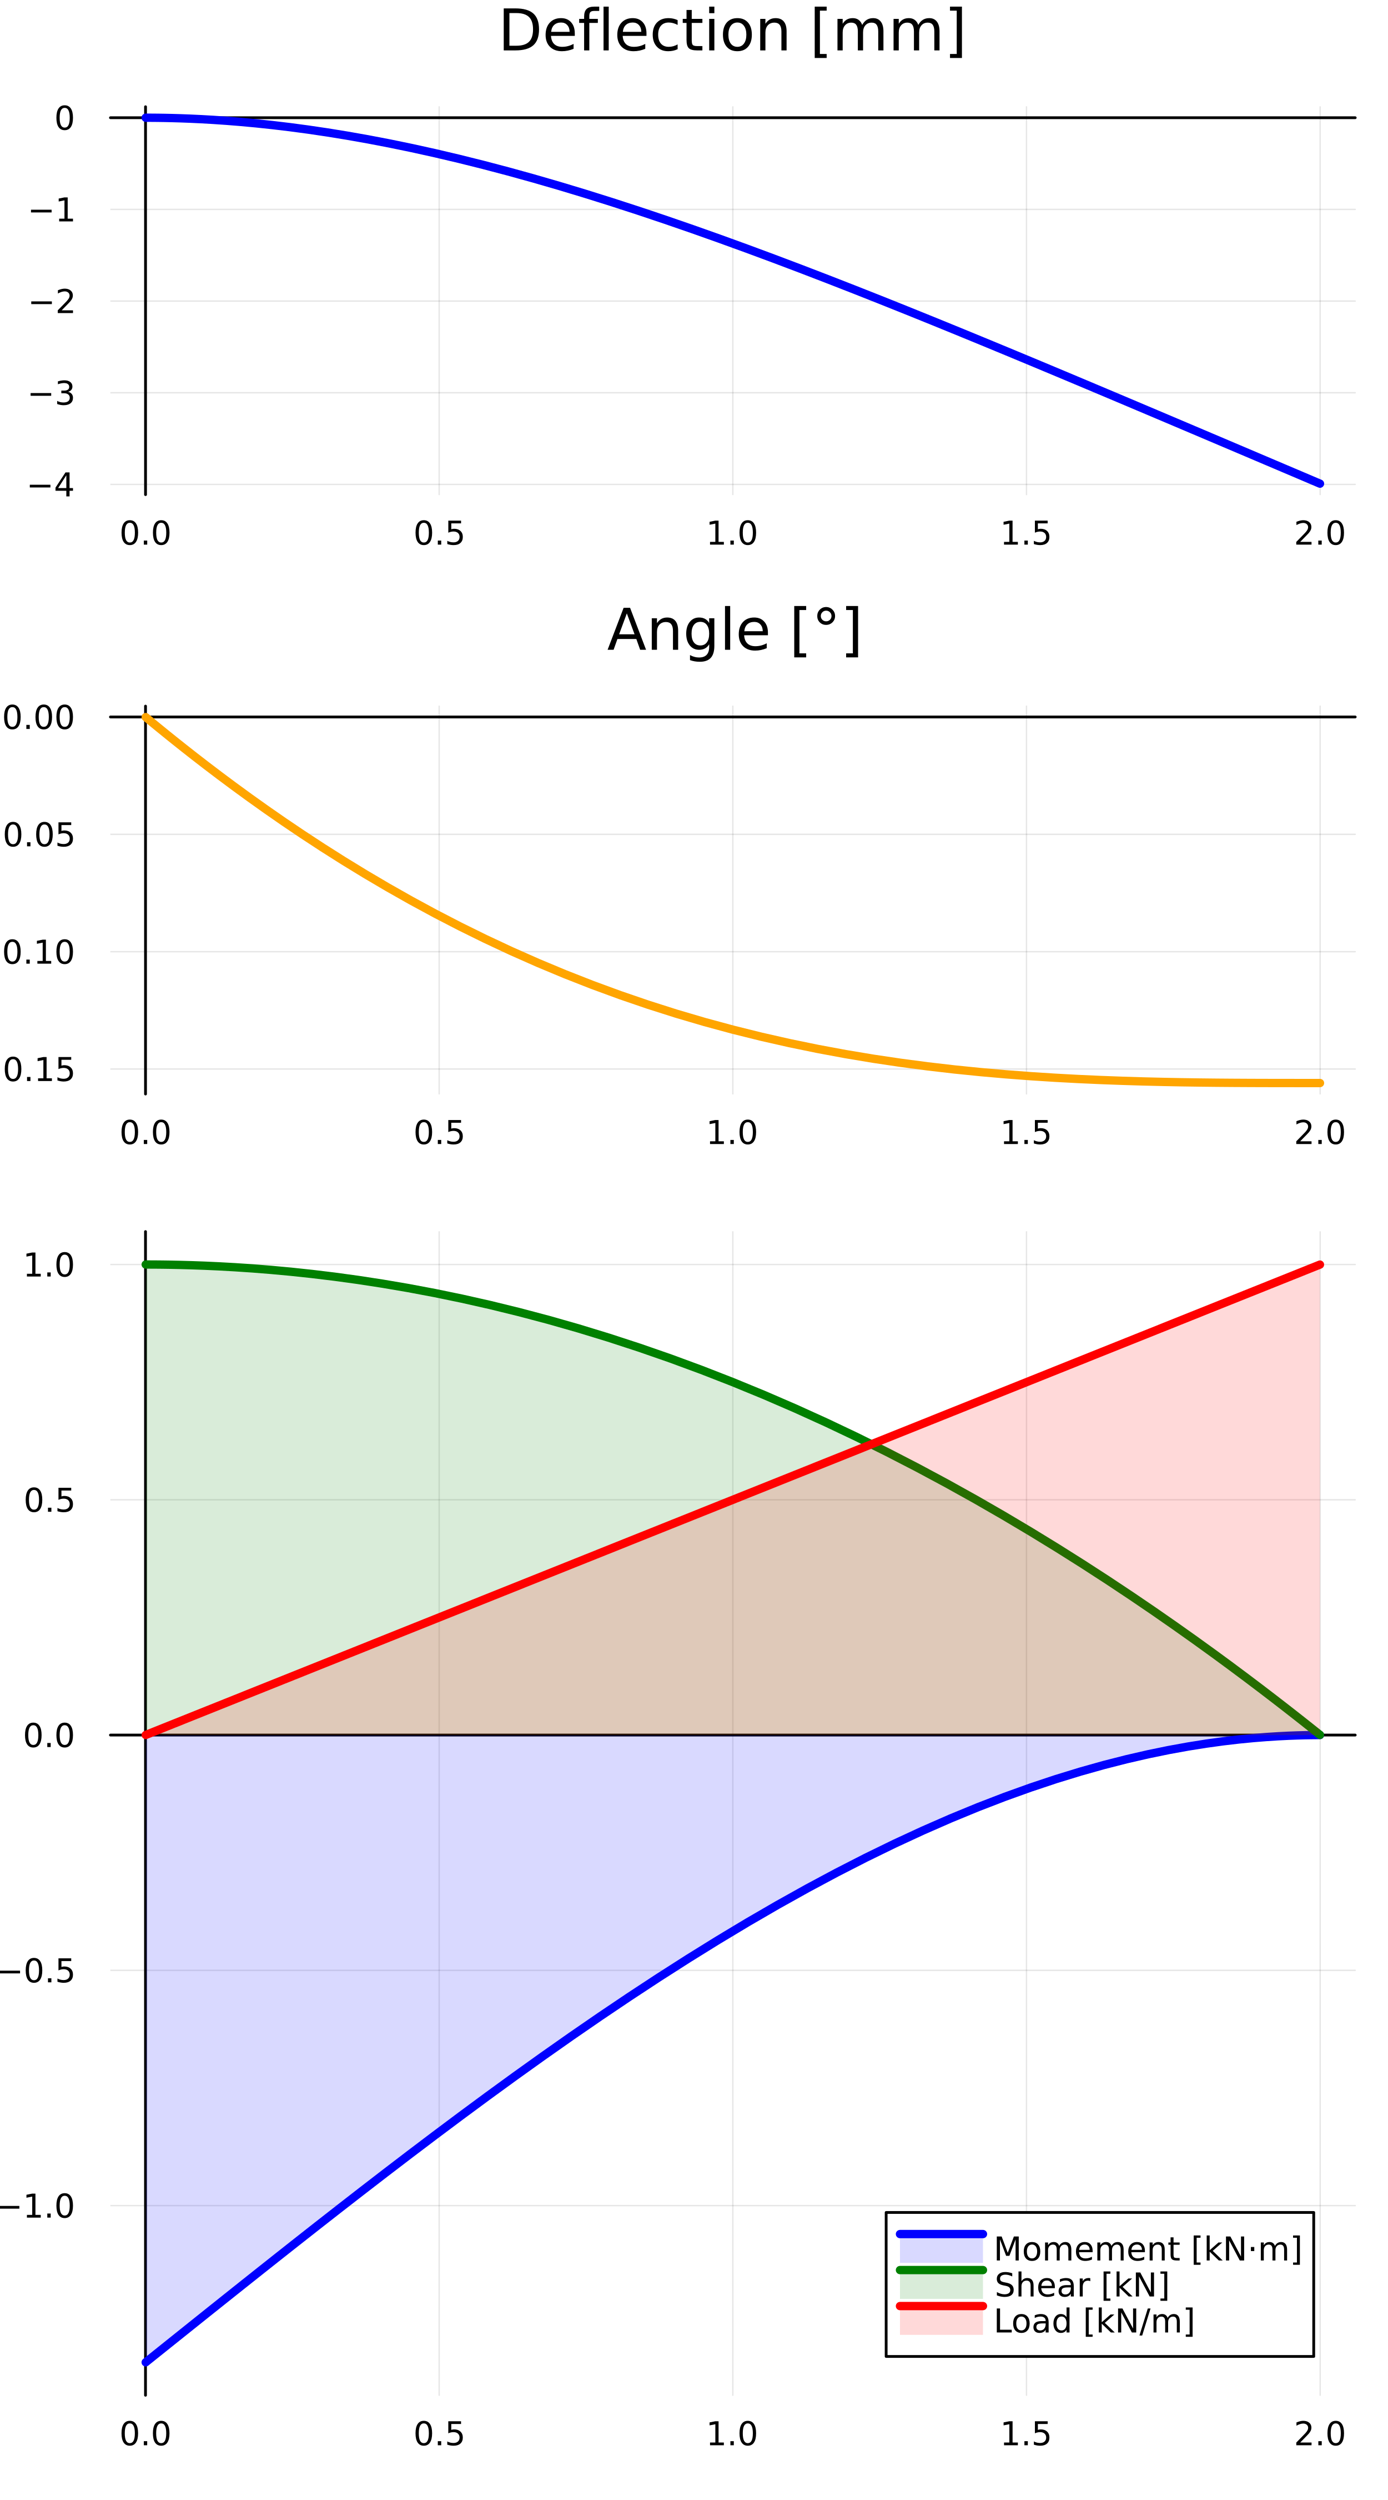 <?xml version="1.0" encoding="utf-8"?>
<svg xmlns="http://www.w3.org/2000/svg" xmlns:xlink="http://www.w3.org/1999/xlink" width="500" height="900" viewBox="0 0 2000 3600">
<rect x="0" y="0" width="2000" height="3600" fill="#333333" stroke="none"/>
<defs>
  <clipPath id="clip230">
    <rect x="0" y="0" width="2000" height="3600"/>
  </clipPath>
</defs>
<path clip-path="url(#clip230)" d="M0 3600 L2000 3600 L2000 0 L0 0  Z" fill="#ffffff" fill-rule="evenodd" fill-opacity="1"/>
<defs>
  <clipPath id="clip231">
    <rect x="720" y="360" width="2000" height="2521"/>
  </clipPath>
</defs>
<path clip-path="url(#clip230)" d="M159.162 712.279 L1952.76 712.279 L1952.76 153.712 L159.162 153.712  Z" fill="#ffffff" fill-rule="evenodd" fill-opacity="1"/>
<defs>
  <clipPath id="clip232">
    <rect x="159" y="153" width="1795" height="560"/>
  </clipPath>
</defs>
<polyline clip-path="url(#clip232)" style="stroke:#000000; stroke-linecap:round; stroke-linejoin:round; stroke-width:2; stroke-opacity:0.1; fill:none" points="209.698,712.279 209.698,153.712 "/>
<polyline clip-path="url(#clip232)" style="stroke:#000000; stroke-linecap:round; stroke-linejoin:round; stroke-width:2; stroke-opacity:0.1; fill:none" points="632.829,712.279 632.829,153.712 "/>
<polyline clip-path="url(#clip232)" style="stroke:#000000; stroke-linecap:round; stroke-linejoin:round; stroke-width:2; stroke-opacity:0.1; fill:none" points="1055.96,712.279 1055.96,153.712 "/>
<polyline clip-path="url(#clip232)" style="stroke:#000000; stroke-linecap:round; stroke-linejoin:round; stroke-width:2; stroke-opacity:0.1; fill:none" points="1479.09,712.279 1479.09,153.712 "/>
<polyline clip-path="url(#clip232)" style="stroke:#000000; stroke-linecap:round; stroke-linejoin:round; stroke-width:2; stroke-opacity:0.1; fill:none" points="1902.22,712.279 1902.22,153.712 "/>
<polyline clip-path="url(#clip230)" style="stroke:#000000; stroke-linecap:round; stroke-linejoin:round; stroke-width:4; stroke-opacity:1; fill:none" points="159.162,169.521 1952.76,169.521 "/>
<polyline clip-path="url(#clip230)" style="stroke:#000000; stroke-linecap:round; stroke-linejoin:round; stroke-width:4; stroke-opacity:0; fill:none" points="209.698,169.521 209.698,169.521 "/>
<polyline clip-path="url(#clip230)" style="stroke:#000000; stroke-linecap:round; stroke-linejoin:round; stroke-width:4; stroke-opacity:0; fill:none" points="632.829,169.521 632.829,169.521 "/>
<polyline clip-path="url(#clip230)" style="stroke:#000000; stroke-linecap:round; stroke-linejoin:round; stroke-width:4; stroke-opacity:0; fill:none" points="1055.96,169.521 1055.96,169.521 "/>
<polyline clip-path="url(#clip230)" style="stroke:#000000; stroke-linecap:round; stroke-linejoin:round; stroke-width:4; stroke-opacity:0; fill:none" points="1479.09,169.521 1479.09,169.521 "/>
<polyline clip-path="url(#clip230)" style="stroke:#000000; stroke-linecap:round; stroke-linejoin:round; stroke-width:4; stroke-opacity:0; fill:none" points="1902.22,169.521 1902.22,169.521 "/>
<path clip-path="url(#clip230)" d="M187.083 752.798 Q183.472 752.798 181.643 756.363 Q179.837 759.904 179.837 767.034 Q179.837 774.14 181.643 777.705 Q183.472 781.247 187.083 781.247 Q190.717 781.247 192.522 777.705 Q194.351 774.14 194.351 767.034 Q194.351 759.904 192.522 756.363 Q190.717 752.798 187.083 752.798 M187.083 749.094 Q192.893 749.094 195.948 753.701 Q199.027 758.284 199.027 767.034 Q199.027 775.761 195.948 780.367 Q192.893 784.95 187.083 784.95 Q181.273 784.95 178.194 780.367 Q175.138 775.761 175.138 767.034 Q175.138 758.284 178.194 753.701 Q181.273 749.094 187.083 749.094 Z" fill="#000000" fill-rule="nonzero" fill-opacity="1" /><path clip-path="url(#clip230)" d="M207.245 778.4 L212.129 778.4 L212.129 784.279 L207.245 784.279 L207.245 778.4 Z" fill="#000000" fill-rule="nonzero" fill-opacity="1" /><path clip-path="url(#clip230)" d="M232.314 752.798 Q228.703 752.798 226.874 756.363 Q225.069 759.904 225.069 767.034 Q225.069 774.14 226.874 777.705 Q228.703 781.247 232.314 781.247 Q235.948 781.247 237.754 777.705 Q239.582 774.14 239.582 767.034 Q239.582 759.904 237.754 756.363 Q235.948 752.798 232.314 752.798 M232.314 749.094 Q238.124 749.094 241.18 753.701 Q244.258 758.284 244.258 767.034 Q244.258 775.761 241.18 780.367 Q238.124 784.95 232.314 784.95 Q226.504 784.95 223.425 780.367 Q220.37 775.761 220.37 767.034 Q220.37 758.284 223.425 753.701 Q226.504 749.094 232.314 749.094 Z" fill="#000000" fill-rule="nonzero" fill-opacity="1" /><path clip-path="url(#clip230)" d="M610.711 752.798 Q607.1 752.798 605.271 756.363 Q603.465 759.904 603.465 767.034 Q603.465 774.14 605.271 777.705 Q607.1 781.247 610.711 781.247 Q614.345 781.247 616.15 777.705 Q617.979 774.14 617.979 767.034 Q617.979 759.904 616.15 756.363 Q614.345 752.798 610.711 752.798 M610.711 749.094 Q616.521 749.094 619.576 753.701 Q622.655 758.284 622.655 767.034 Q622.655 775.761 619.576 780.367 Q616.521 784.95 610.711 784.95 Q604.901 784.95 601.822 780.367 Q598.766 775.761 598.766 767.034 Q598.766 758.284 601.822 753.701 Q604.901 749.094 610.711 749.094 Z" fill="#000000" fill-rule="nonzero" fill-opacity="1" /><path clip-path="url(#clip230)" d="M630.873 778.4 L635.757 778.4 L635.757 784.279 L630.873 784.279 L630.873 778.4 Z" fill="#000000" fill-rule="nonzero" fill-opacity="1" /><path clip-path="url(#clip230)" d="M645.988 749.719 L664.345 749.719 L664.345 753.654 L650.271 753.654 L650.271 762.127 Q651.289 761.779 652.308 761.617 Q653.326 761.432 654.345 761.432 Q660.132 761.432 663.511 764.603 Q666.891 767.775 666.891 773.191 Q666.891 778.77 663.419 781.872 Q659.947 784.95 653.627 784.95 Q651.451 784.95 649.183 784.58 Q646.937 784.21 644.53 783.469 L644.53 778.77 Q646.613 779.904 648.835 780.46 Q651.058 781.015 653.535 781.015 Q657.539 781.015 659.877 778.909 Q662.215 776.802 662.215 773.191 Q662.215 769.58 659.877 767.474 Q657.539 765.367 653.535 765.367 Q651.66 765.367 649.785 765.784 Q647.933 766.201 645.988 767.08 L645.988 749.719 Z" fill="#000000" fill-rule="nonzero" fill-opacity="1" /><path clip-path="url(#clip230)" d="M1023.11 780.344 L1030.75 780.344 L1030.75 753.978 L1022.44 755.645 L1022.44 751.386 L1030.7 749.719 L1035.38 749.719 L1035.38 780.344 L1043.02 780.344 L1043.02 784.279 L1023.11 784.279 L1023.11 780.344 Z" fill="#000000" fill-rule="nonzero" fill-opacity="1" /><path clip-path="url(#clip230)" d="M1052.46 778.4 L1057.35 778.4 L1057.35 784.279 L1052.46 784.279 L1052.46 778.4 Z" fill="#000000" fill-rule="nonzero" fill-opacity="1" /><path clip-path="url(#clip230)" d="M1077.53 752.798 Q1073.92 752.798 1072.09 756.363 Q1070.29 759.904 1070.29 767.034 Q1070.29 774.14 1072.09 777.705 Q1073.92 781.247 1077.53 781.247 Q1081.17 781.247 1082.97 777.705 Q1084.8 774.14 1084.8 767.034 Q1084.8 759.904 1082.97 756.363 Q1081.17 752.798 1077.53 752.798 M1077.53 749.094 Q1083.34 749.094 1086.4 753.701 Q1089.48 758.284 1089.48 767.034 Q1089.48 775.761 1086.4 780.367 Q1083.34 784.95 1077.53 784.95 Q1071.72 784.95 1068.64 780.367 Q1065.59 775.761 1065.59 767.034 Q1065.59 758.284 1068.64 753.701 Q1071.72 749.094 1077.53 749.094 Z" fill="#000000" fill-rule="nonzero" fill-opacity="1" /><path clip-path="url(#clip230)" d="M1446.74 780.344 L1454.38 780.344 L1454.38 753.978 L1446.07 755.645 L1446.07 751.386 L1454.33 749.719 L1459.01 749.719 L1459.01 780.344 L1466.65 780.344 L1466.65 784.279 L1446.74 784.279 L1446.74 780.344 Z" fill="#000000" fill-rule="nonzero" fill-opacity="1" /><path clip-path="url(#clip230)" d="M1476.09 778.4 L1480.98 778.4 L1480.98 784.279 L1476.09 784.279 L1476.09 778.4 Z" fill="#000000" fill-rule="nonzero" fill-opacity="1" /><path clip-path="url(#clip230)" d="M1491.21 749.719 L1509.56 749.719 L1509.56 753.654 L1495.49 753.654 L1495.49 762.127 Q1496.51 761.779 1497.53 761.617 Q1498.55 761.432 1499.56 761.432 Q1505.35 761.432 1508.73 764.603 Q1512.11 767.775 1512.11 773.191 Q1512.11 778.77 1508.64 781.872 Q1505.17 784.95 1498.85 784.95 Q1496.67 784.95 1494.4 784.58 Q1492.16 784.21 1489.75 783.469 L1489.75 778.77 Q1491.83 779.904 1494.05 780.46 Q1496.28 781.015 1498.75 781.015 Q1502.76 781.015 1505.1 778.909 Q1507.43 776.802 1507.43 773.191 Q1507.43 769.58 1505.1 767.474 Q1502.76 765.367 1498.75 765.367 Q1496.88 765.367 1495 765.784 Q1493.15 766.201 1491.21 767.08 L1491.21 749.719 Z" fill="#000000" fill-rule="nonzero" fill-opacity="1" /><path clip-path="url(#clip230)" d="M1873.46 780.344 L1889.78 780.344 L1889.78 784.279 L1867.83 784.279 L1867.83 780.344 Q1870.5 777.589 1875.08 772.96 Q1879.68 768.307 1880.87 766.964 Q1883.11 764.441 1883.99 762.705 Q1884.89 760.946 1884.89 759.256 Q1884.89 756.502 1882.95 754.765 Q1881.03 753.029 1877.93 753.029 Q1875.73 753.029 1873.27 753.793 Q1870.84 754.557 1868.06 756.108 L1868.06 751.386 Q1870.89 750.252 1873.34 749.673 Q1875.8 749.094 1877.83 749.094 Q1883.2 749.094 1886.4 751.779 Q1889.59 754.465 1889.59 758.955 Q1889.59 761.085 1888.78 763.006 Q1888 764.904 1885.89 767.497 Q1885.31 768.168 1882.21 771.386 Q1879.11 774.58 1873.46 780.344 Z" fill="#000000" fill-rule="nonzero" fill-opacity="1" /><path clip-path="url(#clip230)" d="M1899.59 778.4 L1904.48 778.4 L1904.48 784.279 L1899.59 784.279 L1899.59 778.4 Z" fill="#000000" fill-rule="nonzero" fill-opacity="1" /><path clip-path="url(#clip230)" d="M1924.66 752.798 Q1921.05 752.798 1919.22 756.363 Q1917.42 759.904 1917.42 767.034 Q1917.42 774.14 1919.22 777.705 Q1921.05 781.247 1924.66 781.247 Q1928.3 781.247 1930.1 777.705 Q1931.93 774.14 1931.93 767.034 Q1931.93 759.904 1930.1 756.363 Q1928.3 752.798 1924.66 752.798 M1924.66 749.094 Q1930.47 749.094 1933.53 753.701 Q1936.61 758.284 1936.61 767.034 Q1936.61 775.761 1933.53 780.367 Q1930.47 784.95 1924.66 784.95 Q1918.85 784.95 1915.77 780.367 Q1912.72 775.761 1912.72 767.034 Q1912.72 758.284 1915.77 753.701 Q1918.85 749.094 1924.66 749.094 Z" fill="#000000" fill-rule="nonzero" fill-opacity="1" /><polyline clip-path="url(#clip232)" style="stroke:#000000; stroke-linecap:round; stroke-linejoin:round; stroke-width:2; stroke-opacity:0.1; fill:none" points="159.162,697.571 1952.76,697.571 "/>
<polyline clip-path="url(#clip232)" style="stroke:#000000; stroke-linecap:round; stroke-linejoin:round; stroke-width:2; stroke-opacity:0.1; fill:none" points="159.162,565.559 1952.76,565.559 "/>
<polyline clip-path="url(#clip232)" style="stroke:#000000; stroke-linecap:round; stroke-linejoin:round; stroke-width:2; stroke-opacity:0.1; fill:none" points="159.162,433.546 1952.76,433.546 "/>
<polyline clip-path="url(#clip232)" style="stroke:#000000; stroke-linecap:round; stroke-linejoin:round; stroke-width:2; stroke-opacity:0.1; fill:none" points="159.162,301.533 1952.76,301.533 "/>
<polyline clip-path="url(#clip232)" style="stroke:#000000; stroke-linecap:round; stroke-linejoin:round; stroke-width:2; stroke-opacity:0.1; fill:none" points="159.162,169.521 1952.76,169.521 "/>
<polyline clip-path="url(#clip230)" style="stroke:#000000; stroke-linecap:round; stroke-linejoin:round; stroke-width:4; stroke-opacity:1; fill:none" points="209.698,712.279 209.698,153.712 "/>
<polyline clip-path="url(#clip230)" style="stroke:#000000; stroke-linecap:round; stroke-linejoin:round; stroke-width:4; stroke-opacity:0; fill:none" points="209.698,697.571 209.698,697.571 "/>
<polyline clip-path="url(#clip230)" style="stroke:#000000; stroke-linecap:round; stroke-linejoin:round; stroke-width:4; stroke-opacity:0; fill:none" points="209.698,565.559 209.698,565.559 "/>
<polyline clip-path="url(#clip230)" style="stroke:#000000; stroke-linecap:round; stroke-linejoin:round; stroke-width:4; stroke-opacity:0; fill:none" points="209.698,433.546 209.698,433.546 "/>
<polyline clip-path="url(#clip230)" style="stroke:#000000; stroke-linecap:round; stroke-linejoin:round; stroke-width:4; stroke-opacity:0; fill:none" points="209.698,301.533 209.698,301.533 "/>
<polyline clip-path="url(#clip230)" style="stroke:#000000; stroke-linecap:round; stroke-linejoin:round; stroke-width:4; stroke-opacity:0; fill:none" points="209.698,169.521 209.698,169.521 "/>
<path clip-path="url(#clip230)" d="M42.963 698.023 L72.639 698.023 L72.639 701.958 L42.963 701.958 L42.963 698.023 Z" fill="#000000" fill-rule="nonzero" fill-opacity="1" /><path clip-path="url(#clip230)" d="M95.579 684.365 L83.773 702.814 L95.579 702.814 L95.579 684.365 M94.352 680.291 L100.231 680.291 L100.231 702.814 L105.162 702.814 L105.162 706.703 L100.231 706.703 L100.231 714.851 L95.579 714.851 L95.579 706.703 L79.977 706.703 L79.977 702.189 L94.352 680.291 Z" fill="#000000" fill-rule="nonzero" fill-opacity="1" /><path clip-path="url(#clip230)" d="M44.097 566.01 L73.773 566.01 L73.773 569.945 L44.097 569.945 L44.097 566.01 Z" fill="#000000" fill-rule="nonzero" fill-opacity="1" /><path clip-path="url(#clip230)" d="M98.032 564.204 Q101.389 564.922 103.264 567.19 Q105.162 569.459 105.162 572.792 Q105.162 577.908 101.643 580.709 Q98.125 583.51 91.644 583.51 Q89.468 583.51 87.153 583.07 Q84.861 582.653 82.407 581.797 L82.407 577.283 Q84.352 578.417 86.667 578.996 Q88.981 579.575 91.505 579.575 Q95.903 579.575 98.194 577.839 Q100.509 576.102 100.509 572.792 Q100.509 569.737 98.356 568.024 Q96.227 566.288 92.407 566.288 L88.38 566.288 L88.38 562.445 L92.593 562.445 Q96.042 562.445 97.87 561.079 Q99.699 559.691 99.699 557.098 Q99.699 554.436 97.801 553.024 Q95.926 551.589 92.407 551.589 Q90.486 551.589 88.287 552.005 Q86.088 552.422 83.449 553.302 L83.449 549.135 Q86.111 548.394 88.426 548.024 Q90.764 547.654 92.824 547.654 Q98.148 547.654 101.25 550.084 Q104.352 552.491 104.352 556.612 Q104.352 559.482 102.708 561.473 Q101.065 563.441 98.032 564.204 Z" fill="#000000" fill-rule="nonzero" fill-opacity="1" /><path clip-path="url(#clip230)" d="M45.047 433.997 L74.722 433.997 L74.722 437.932 L45.047 437.932 L45.047 433.997 Z" fill="#000000" fill-rule="nonzero" fill-opacity="1" /><path clip-path="url(#clip230)" d="M88.843 446.891 L105.162 446.891 L105.162 450.826 L83.218 450.826 L83.218 446.891 Q85.88 444.136 90.463 439.507 Q95.069 434.854 96.25 433.511 Q98.495 430.988 99.375 429.252 Q100.278 427.493 100.278 425.803 Q100.278 423.048 98.333 421.312 Q96.412 419.576 93.31 419.576 Q91.111 419.576 88.657 420.34 Q86.227 421.104 83.449 422.655 L83.449 417.933 Q86.273 416.798 88.727 416.22 Q91.181 415.641 93.218 415.641 Q98.588 415.641 101.782 418.326 Q104.977 421.011 104.977 425.502 Q104.977 427.632 104.167 429.553 Q103.38 431.451 101.273 434.044 Q100.694 434.715 97.593 437.932 Q94.491 441.127 88.843 446.891 Z" fill="#000000" fill-rule="nonzero" fill-opacity="1" /><path clip-path="url(#clip230)" d="M44.676 301.985 L74.352 301.985 L74.352 305.92 L44.676 305.92 L44.676 301.985 Z" fill="#000000" fill-rule="nonzero" fill-opacity="1" /><path clip-path="url(#clip230)" d="M85.255 314.878 L92.894 314.878 L92.894 288.512 L84.583 290.179 L84.583 285.92 L92.847 284.253 L97.523 284.253 L97.523 314.878 L105.162 314.878 L105.162 318.813 L85.255 318.813 L85.255 314.878 Z" fill="#000000" fill-rule="nonzero" fill-opacity="1" /><path clip-path="url(#clip230)" d="M93.218 155.319 Q89.606 155.319 87.778 158.884 Q85.972 162.426 85.972 169.555 Q85.972 176.662 87.778 180.227 Q89.606 183.768 93.218 183.768 Q96.852 183.768 98.657 180.227 Q100.486 176.662 100.486 169.555 Q100.486 162.426 98.657 158.884 Q96.852 155.319 93.218 155.319 M93.218 151.616 Q99.028 151.616 102.083 156.222 Q105.162 160.805 105.162 169.555 Q105.162 178.282 102.083 182.889 Q99.028 187.472 93.218 187.472 Q87.407 187.472 84.329 182.889 Q81.273 178.282 81.273 169.555 Q81.273 160.805 84.329 156.222 Q87.407 151.616 93.218 151.616 Z" fill="#000000" fill-rule="nonzero" fill-opacity="1" /><path clip-path="url(#clip230)" d="M734.034 18.82 L734.034 65.852 L743.918 65.852 Q756.435 65.852 762.228 60.18 Q768.061 54.509 768.061 42.275 Q768.061 30.122 762.228 24.492 Q756.435 18.82 743.918 18.82 L734.034 18.82 M725.851 12.096 L742.662 12.096 Q760.243 12.096 768.466 19.428 Q776.69 26.72 776.69 42.275 Q776.69 57.912 768.426 65.244 Q760.162 72.576 742.662 72.576 L725.851 72.576 L725.851 12.096 Z" fill="#000000" fill-rule="nonzero" fill-opacity="1" /><path clip-path="url(#clip230)" d="M828.217 48.028 L828.217 51.673 L793.946 51.673 Q794.433 59.37 798.564 63.421 Q802.737 67.431 810.15 67.431 Q814.444 67.431 818.454 66.378 Q822.505 65.325 826.475 63.218 L826.475 70.267 Q822.465 71.968 818.252 72.86 Q814.039 73.751 809.704 73.751 Q798.848 73.751 792.488 67.431 Q786.169 61.112 786.169 50.337 Q786.169 39.197 792.164 32.675 Q798.2 26.112 808.408 26.112 Q817.563 26.112 822.87 32.026 Q828.217 37.9 828.217 48.028 M820.763 45.84 Q820.682 39.723 817.32 36.077 Q813.998 32.431 808.489 32.431 Q802.251 32.431 798.483 35.956 Q794.757 39.48 794.19 45.88 L820.763 45.84 Z" fill="#000000" fill-rule="nonzero" fill-opacity="1" /><path clip-path="url(#clip230)" d="M863.419 9.544 L863.419 15.742 L856.29 15.742 Q852.279 15.742 850.7 17.362 Q849.16 18.983 849.16 23.195 L849.16 27.206 L861.435 27.206 L861.435 32.999 L849.16 32.999 L849.16 72.576 L841.666 72.576 L841.666 32.999 L834.537 32.999 L834.537 27.206 L841.666 27.206 L841.666 24.046 Q841.666 16.471 845.19 13.028 Q848.715 9.544 856.371 9.544 L863.419 9.544 Z" fill="#000000" fill-rule="nonzero" fill-opacity="1" /><path clip-path="url(#clip230)" d="M869.658 9.544 L877.112 9.544 L877.112 72.576 L869.658 72.576 L869.658 9.544 Z" fill="#000000" fill-rule="nonzero" fill-opacity="1" /><path clip-path="url(#clip230)" d="M931.515 48.028 L931.515 51.673 L897.245 51.673 Q897.731 59.37 901.863 63.421 Q906.035 67.431 913.448 67.431 Q917.742 67.431 921.752 66.378 Q925.803 65.325 929.773 63.218 L929.773 70.267 Q925.763 71.968 921.55 72.86 Q917.337 73.751 913.003 73.751 Q902.146 73.751 895.786 67.431 Q889.467 61.112 889.467 50.337 Q889.467 39.197 895.462 32.675 Q901.498 26.112 911.706 26.112 Q920.861 26.112 926.168 32.026 Q931.515 37.9 931.515 48.028 M924.062 45.84 Q923.98 39.723 920.618 36.077 Q917.296 32.431 911.787 32.431 Q905.549 32.431 901.782 35.956 Q898.055 39.48 897.488 45.88 L924.062 45.84 Z" fill="#000000" fill-rule="nonzero" fill-opacity="1" /><path clip-path="url(#clip230)" d="M976.399 28.948 L976.399 35.915 Q973.239 34.173 970.039 33.323 Q966.88 32.431 963.639 32.431 Q956.388 32.431 952.377 37.05 Q948.367 41.627 948.367 49.931 Q948.367 58.236 952.377 62.854 Q956.388 67.431 963.639 67.431 Q966.88 67.431 970.039 66.581 Q973.239 65.689 976.399 63.948 L976.399 70.834 Q973.28 72.292 969.918 73.022 Q966.596 73.751 962.829 73.751 Q952.58 73.751 946.544 67.31 Q940.508 60.869 940.508 49.931 Q940.508 38.832 946.585 32.472 Q952.701 26.112 963.315 26.112 Q966.758 26.112 970.039 26.841 Q973.32 27.53 976.399 28.948 Z" fill="#000000" fill-rule="nonzero" fill-opacity="1" /><path clip-path="url(#clip230)" d="M996.735 14.324 L996.735 27.206 L1012.09 27.206 L1012.09 32.999 L996.735 32.999 L996.735 57.628 Q996.735 63.178 998.234 64.758 Q999.773 66.338 1004.43 66.338 L1012.09 66.338 L1012.09 72.576 L1004.43 72.576 Q995.803 72.576 992.522 69.376 Q989.241 66.135 989.241 57.628 L989.241 32.999 L983.772 32.999 L983.772 27.206 L989.241 27.206 L989.241 14.324 L996.735 14.324 Z" fill="#000000" fill-rule="nonzero" fill-opacity="1" /><path clip-path="url(#clip230)" d="M1021.89 27.206 L1029.34 27.206 L1029.34 72.576 L1021.89 72.576 L1021.89 27.206 M1021.89 9.544 L1029.34 9.544 L1029.34 18.983 L1021.89 18.983 L1021.89 9.544 Z" fill="#000000" fill-rule="nonzero" fill-opacity="1" /><path clip-path="url(#clip230)" d="M1062.52 32.431 Q1056.53 32.431 1053.04 37.131 Q1049.56 41.789 1049.56 49.931 Q1049.56 58.074 1053 62.773 Q1056.49 67.431 1062.52 67.431 Q1068.48 67.431 1071.96 62.732 Q1075.44 58.033 1075.44 49.931 Q1075.44 41.87 1071.96 37.171 Q1068.48 32.431 1062.52 32.431 M1062.52 26.112 Q1072.24 26.112 1077.79 32.431 Q1083.34 38.751 1083.34 49.931 Q1083.34 61.071 1077.79 67.431 Q1072.24 73.751 1062.52 73.751 Q1052.76 73.751 1047.21 67.431 Q1041.7 61.071 1041.7 49.931 Q1041.7 38.751 1047.21 32.431 Q1052.76 26.112 1062.52 26.112 Z" fill="#000000" fill-rule="nonzero" fill-opacity="1" /><path clip-path="url(#clip230)" d="M1133.41 45.192 L1133.41 72.576 L1125.96 72.576 L1125.96 45.435 Q1125.96 38.994 1123.45 35.794 Q1120.94 32.594 1115.91 32.594 Q1109.88 32.594 1106.39 36.442 Q1102.91 40.29 1102.91 46.934 L1102.91 72.576 L1095.41 72.576 L1095.41 27.206 L1102.91 27.206 L1102.91 34.254 Q1105.58 30.163 1109.19 28.138 Q1112.83 26.112 1117.57 26.112 Q1125.39 26.112 1129.4 30.973 Q1133.41 35.794 1133.41 45.192 Z" fill="#000000" fill-rule="nonzero" fill-opacity="1" /><path clip-path="url(#clip230)" d="M1173.96 9.544 L1191.14 9.544 L1191.14 15.337 L1181.42 15.337 L1181.42 77.721 L1191.14 77.721 L1191.14 83.513 L1173.96 83.513 L1173.96 9.544 Z" fill="#000000" fill-rule="nonzero" fill-opacity="1" /><path clip-path="url(#clip230)" d="M1242.34 35.915 Q1245.14 30.892 1249.03 28.502 Q1252.91 26.112 1258.18 26.112 Q1265.27 26.112 1269.12 31.095 Q1272.97 36.037 1272.97 45.192 L1272.97 72.576 L1265.47 72.576 L1265.47 45.435 Q1265.47 38.913 1263.16 35.753 Q1260.85 32.594 1256.11 32.594 Q1250.32 32.594 1246.96 36.442 Q1243.6 40.29 1243.6 46.934 L1243.6 72.576 L1236.1 72.576 L1236.1 45.435 Q1236.1 38.873 1233.79 35.753 Q1231.48 32.594 1226.66 32.594 Q1220.95 32.594 1217.59 36.482 Q1214.23 40.331 1214.23 46.934 L1214.23 72.576 L1206.73 72.576 L1206.73 27.206 L1214.23 27.206 L1214.23 34.254 Q1216.78 30.082 1220.34 28.097 Q1223.91 26.112 1228.81 26.112 Q1233.75 26.112 1237.2 28.624 Q1240.68 31.135 1242.34 35.915 Z" fill="#000000" fill-rule="nonzero" fill-opacity="1" /><path clip-path="url(#clip230)" d="M1323.16 35.915 Q1325.95 30.892 1329.84 28.502 Q1333.73 26.112 1339 26.112 Q1346.08 26.112 1349.93 31.095 Q1353.78 36.037 1353.78 45.192 L1353.78 72.576 L1346.29 72.576 L1346.29 45.435 Q1346.29 38.913 1343.98 35.753 Q1341.67 32.594 1336.93 32.594 Q1331.14 32.594 1327.77 36.442 Q1324.41 40.29 1324.41 46.934 L1324.41 72.576 L1316.92 72.576 L1316.92 45.435 Q1316.92 38.873 1314.61 35.753 Q1312.3 32.594 1307.48 32.594 Q1301.77 32.594 1298.41 36.482 Q1295.04 40.331 1295.04 46.934 L1295.04 72.576 L1287.55 72.576 L1287.55 27.206 L1295.04 27.206 L1295.04 34.254 Q1297.6 30.082 1301.16 28.097 Q1304.72 26.112 1309.63 26.112 Q1314.57 26.112 1318.01 28.624 Q1321.5 31.135 1323.16 35.915 Z" fill="#000000" fill-rule="nonzero" fill-opacity="1" /><path clip-path="url(#clip230)" d="M1386.07 9.544 L1386.07 83.513 L1368.89 83.513 L1368.89 77.721 L1378.57 77.721 L1378.57 15.337 L1368.89 15.337 L1368.89 9.544 L1386.07 9.544 Z" fill="#000000" fill-rule="nonzero" fill-opacity="1" /><polyline clip-path="url(#clip232)" style="stroke:#0000ff; stroke-linecap:round; stroke-linejoin:round; stroke-width:12; stroke-opacity:1; fill:none" points="1901.99,696.471 1900.19,695.704 1896.58,694.172 1891.18,691.879 1884,688.829 1875.05,685.028 1864.35,680.485 1851.92,675.21 1837.8,669.213 1822.01,662.509 1804.59,655.111 1785.56,647.035 1764.98,638.301 1742.89,628.928 1719.33,618.938 1694.35,608.354 1668.02,597.202 1640.37,585.512 1611.48,573.312 1581.41,560.637 1550.21,547.522 1517.96,534.004 1484.72,520.126 1450.57,505.93 1415.57,491.463 1379.81,476.774 1343.36,461.914 1306.29,446.937 1268.69,431.899 1230.63,416.856 1192.2,401.868 1153.48,386.993 1114.56,372.291 1075.51,357.822 1036.41,343.643 997.36,329.813 958.433,316.384 919.714,303.409 881.286,290.935 843.231,279.007 805.63,267.664 768.563,256.939 732.109,246.859 696.346,237.448 661.351,228.719 627.198,220.681 593.96,213.336 561.708,206.679 530.51,200.698 500.434,195.375 471.544,190.686 443.9,186.602 417.563,183.088 392.588,180.106 369.029,177.613 346.936,175.566 326.356,173.916 307.332,172.617 289.907,171.622 274.116,170.882 259.994,170.354 247.57,169.995 236.872,169.766 227.921,169.631 220.738,169.561 215.337,169.531 211.73,169.522 209.924,169.521 "/>
<path clip-path="url(#clip230)" d="M159.162 1575.39 L1952.76 1575.39 L1952.76 1016.82 L159.162 1016.82  Z" fill="#ffffff" fill-rule="evenodd" fill-opacity="1"/>
<defs>
  <clipPath id="clip233">
    <rect x="159" y="1016" width="1795" height="560"/>
  </clipPath>
</defs>
<polyline clip-path="url(#clip233)" style="stroke:#000000; stroke-linecap:round; stroke-linejoin:round; stroke-width:2; stroke-opacity:0.1; fill:none" points="209.677,1575.39 209.677,1016.82 "/>
<polyline clip-path="url(#clip233)" style="stroke:#000000; stroke-linecap:round; stroke-linejoin:round; stroke-width:2; stroke-opacity:0.1; fill:none" points="632.818,1575.39 632.818,1016.82 "/>
<polyline clip-path="url(#clip233)" style="stroke:#000000; stroke-linecap:round; stroke-linejoin:round; stroke-width:2; stroke-opacity:0.1; fill:none" points="1055.96,1575.39 1055.96,1016.82 "/>
<polyline clip-path="url(#clip233)" style="stroke:#000000; stroke-linecap:round; stroke-linejoin:round; stroke-width:2; stroke-opacity:0.1; fill:none" points="1479.1,1575.39 1479.1,1016.82 "/>
<polyline clip-path="url(#clip233)" style="stroke:#000000; stroke-linecap:round; stroke-linejoin:round; stroke-width:2; stroke-opacity:0.1; fill:none" points="1902.24,1575.39 1902.24,1016.82 "/>
<polyline clip-path="url(#clip230)" style="stroke:#000000; stroke-linecap:round; stroke-linejoin:round; stroke-width:4; stroke-opacity:1; fill:none" points="159.162,1032.43 1952.76,1032.43 "/>
<polyline clip-path="url(#clip230)" style="stroke:#000000; stroke-linecap:round; stroke-linejoin:round; stroke-width:4; stroke-opacity:0; fill:none" points="209.677,1032.43 209.677,1032.43 "/>
<polyline clip-path="url(#clip230)" style="stroke:#000000; stroke-linecap:round; stroke-linejoin:round; stroke-width:4; stroke-opacity:0; fill:none" points="632.818,1032.43 632.818,1032.43 "/>
<polyline clip-path="url(#clip230)" style="stroke:#000000; stroke-linecap:round; stroke-linejoin:round; stroke-width:4; stroke-opacity:0; fill:none" points="1055.96,1032.43 1055.96,1032.43 "/>
<polyline clip-path="url(#clip230)" style="stroke:#000000; stroke-linecap:round; stroke-linejoin:round; stroke-width:4; stroke-opacity:0; fill:none" points="1479.1,1032.43 1479.1,1032.43 "/>
<polyline clip-path="url(#clip230)" style="stroke:#000000; stroke-linecap:round; stroke-linejoin:round; stroke-width:4; stroke-opacity:0; fill:none" points="1902.24,1032.43 1902.24,1032.43 "/>
<path clip-path="url(#clip230)" d="M187.061 1615.91 Q183.45 1615.91 181.622 1619.47 Q179.816 1623.02 179.816 1630.15 Q179.816 1637.25 181.622 1640.82 Q183.45 1644.36 187.061 1644.36 Q190.696 1644.36 192.501 1640.82 Q194.33 1637.25 194.33 1630.15 Q194.33 1623.02 192.501 1619.47 Q190.696 1615.91 187.061 1615.91 M187.061 1612.21 Q192.872 1612.21 195.927 1616.81 Q199.006 1621.4 199.006 1630.15 Q199.006 1638.87 195.927 1643.48 Q192.872 1648.06 187.061 1648.06 Q181.251 1648.06 178.173 1643.48 Q175.117 1638.87 175.117 1630.15 Q175.117 1621.4 178.173 1616.81 Q181.251 1612.21 187.061 1612.21 Z" fill="#000000" fill-rule="nonzero" fill-opacity="1" /><path clip-path="url(#clip230)" d="M207.223 1641.51 L212.108 1641.51 L212.108 1647.39 L207.223 1647.39 L207.223 1641.51 Z" fill="#000000" fill-rule="nonzero" fill-opacity="1" /><path clip-path="url(#clip230)" d="M232.293 1615.91 Q228.682 1615.91 226.853 1619.47 Q225.047 1623.02 225.047 1630.15 Q225.047 1637.25 226.853 1640.82 Q228.682 1644.36 232.293 1644.36 Q235.927 1644.36 237.732 1640.82 Q239.561 1637.25 239.561 1630.15 Q239.561 1623.02 237.732 1619.47 Q235.927 1615.91 232.293 1615.91 M232.293 1612.21 Q238.103 1612.21 241.158 1616.81 Q244.237 1621.4 244.237 1630.15 Q244.237 1638.87 241.158 1643.48 Q238.103 1648.06 232.293 1648.06 Q226.482 1648.06 223.404 1643.48 Q220.348 1638.87 220.348 1630.15 Q220.348 1621.4 223.404 1616.81 Q226.482 1612.21 232.293 1612.21 Z" fill="#000000" fill-rule="nonzero" fill-opacity="1" /><path clip-path="url(#clip230)" d="M610.7 1615.91 Q607.089 1615.91 605.26 1619.47 Q603.455 1623.02 603.455 1630.15 Q603.455 1637.25 605.26 1640.82 Q607.089 1644.36 610.7 1644.36 Q614.334 1644.36 616.14 1640.82 Q617.969 1637.25 617.969 1630.15 Q617.969 1623.02 616.14 1619.47 Q614.334 1615.91 610.7 1615.91 M610.7 1612.21 Q616.51 1612.21 619.566 1616.81 Q622.644 1621.4 622.644 1630.15 Q622.644 1638.87 619.566 1643.48 Q616.51 1648.06 610.7 1648.06 Q604.89 1648.06 601.811 1643.48 Q598.756 1638.87 598.756 1630.15 Q598.756 1621.4 601.811 1616.81 Q604.89 1612.21 610.7 1612.21 Z" fill="#000000" fill-rule="nonzero" fill-opacity="1" /><path clip-path="url(#clip230)" d="M630.862 1641.51 L635.746 1641.51 L635.746 1647.39 L630.862 1647.39 L630.862 1641.51 Z" fill="#000000" fill-rule="nonzero" fill-opacity="1" /><path clip-path="url(#clip230)" d="M645.978 1612.83 L664.334 1612.83 L664.334 1616.77 L650.26 1616.77 L650.26 1625.24 Q651.279 1624.89 652.297 1624.73 Q653.316 1624.54 654.334 1624.54 Q660.121 1624.54 663.501 1627.71 Q666.88 1630.89 666.88 1636.3 Q666.88 1641.88 663.408 1644.98 Q659.936 1648.06 653.616 1648.06 Q651.441 1648.06 649.172 1647.69 Q646.927 1647.32 644.519 1646.58 L644.519 1641.88 Q646.603 1643.02 648.825 1643.57 Q651.047 1644.13 653.524 1644.13 Q657.528 1644.13 659.866 1642.02 Q662.204 1639.91 662.204 1636.3 Q662.204 1632.69 659.866 1630.59 Q657.528 1628.48 653.524 1628.48 Q651.649 1628.48 649.774 1628.9 Q647.922 1629.31 645.978 1630.19 L645.978 1612.83 Z" fill="#000000" fill-rule="nonzero" fill-opacity="1" /><path clip-path="url(#clip230)" d="M1023.11 1643.46 L1030.75 1643.46 L1030.75 1617.09 L1022.44 1618.76 L1022.44 1614.5 L1030.7 1612.83 L1035.38 1612.83 L1035.38 1643.46 L1043.02 1643.46 L1043.02 1647.39 L1023.11 1647.39 L1023.11 1643.46 Z" fill="#000000" fill-rule="nonzero" fill-opacity="1" /><path clip-path="url(#clip230)" d="M1052.46 1641.51 L1057.35 1641.51 L1057.35 1647.39 L1052.46 1647.39 L1052.46 1641.51 Z" fill="#000000" fill-rule="nonzero" fill-opacity="1" /><path clip-path="url(#clip230)" d="M1077.53 1615.91 Q1073.92 1615.91 1072.09 1619.47 Q1070.29 1623.02 1070.29 1630.15 Q1070.29 1637.25 1072.09 1640.82 Q1073.92 1644.36 1077.53 1644.36 Q1081.17 1644.36 1082.97 1640.82 Q1084.8 1637.25 1084.8 1630.15 Q1084.8 1623.02 1082.97 1619.47 Q1081.17 1615.91 1077.53 1615.91 M1077.53 1612.21 Q1083.34 1612.21 1086.4 1616.81 Q1089.48 1621.4 1089.48 1630.15 Q1089.48 1638.87 1086.4 1643.48 Q1083.34 1648.06 1077.53 1648.06 Q1071.72 1648.06 1068.64 1643.48 Q1065.59 1638.87 1065.59 1630.15 Q1065.59 1621.4 1068.64 1616.81 Q1071.72 1612.21 1077.53 1612.21 Z" fill="#000000" fill-rule="nonzero" fill-opacity="1" /><path clip-path="url(#clip230)" d="M1446.75 1643.46 L1454.39 1643.46 L1454.39 1617.09 L1446.08 1618.76 L1446.08 1614.5 L1454.34 1612.83 L1459.02 1612.83 L1459.02 1643.46 L1466.66 1643.46 L1466.66 1647.39 L1446.75 1647.39 L1446.75 1643.46 Z" fill="#000000" fill-rule="nonzero" fill-opacity="1" /><path clip-path="url(#clip230)" d="M1476.1 1641.51 L1480.99 1641.51 L1480.99 1647.39 L1476.1 1647.39 L1476.1 1641.51 Z" fill="#000000" fill-rule="nonzero" fill-opacity="1" /><path clip-path="url(#clip230)" d="M1491.22 1612.83 L1509.57 1612.83 L1509.57 1616.77 L1495.5 1616.77 L1495.5 1625.24 Q1496.52 1624.89 1497.54 1624.73 Q1498.56 1624.54 1499.57 1624.54 Q1505.36 1624.54 1508.74 1627.71 Q1512.12 1630.89 1512.12 1636.3 Q1512.12 1641.88 1508.65 1644.98 Q1505.18 1648.06 1498.86 1648.06 Q1496.68 1648.06 1494.41 1647.69 Q1492.17 1647.32 1489.76 1646.58 L1489.76 1641.88 Q1491.84 1643.02 1494.07 1643.57 Q1496.29 1644.13 1498.76 1644.13 Q1502.77 1644.13 1505.11 1642.02 Q1507.44 1639.91 1507.44 1636.3 Q1507.44 1632.69 1505.11 1630.59 Q1502.77 1628.48 1498.76 1628.48 Q1496.89 1628.48 1495.01 1628.9 Q1493.16 1629.31 1491.22 1630.19 L1491.22 1612.83 Z" fill="#000000" fill-rule="nonzero" fill-opacity="1" /><path clip-path="url(#clip230)" d="M1873.48 1643.46 L1889.8 1643.46 L1889.8 1647.39 L1867.85 1647.39 L1867.85 1643.46 Q1870.52 1640.7 1875.1 1636.07 Q1879.71 1631.42 1880.89 1630.08 Q1883.13 1627.55 1884.01 1625.82 Q1884.91 1624.06 1884.91 1622.37 Q1884.91 1619.61 1882.97 1617.88 Q1881.05 1616.14 1877.95 1616.14 Q1875.75 1616.14 1873.29 1616.9 Q1870.86 1617.67 1868.09 1619.22 L1868.09 1614.5 Q1870.91 1613.36 1873.36 1612.78 Q1875.82 1612.21 1877.85 1612.21 Q1883.22 1612.21 1886.42 1614.89 Q1889.61 1617.58 1889.61 1622.07 Q1889.61 1624.2 1888.8 1626.12 Q1888.02 1628.02 1885.91 1630.61 Q1885.33 1631.28 1882.23 1634.5 Q1879.13 1637.69 1873.48 1643.46 Z" fill="#000000" fill-rule="nonzero" fill-opacity="1" /><path clip-path="url(#clip230)" d="M1899.61 1641.51 L1904.5 1641.51 L1904.5 1647.39 L1899.61 1647.39 L1899.61 1641.51 Z" fill="#000000" fill-rule="nonzero" fill-opacity="1" /><path clip-path="url(#clip230)" d="M1924.68 1615.91 Q1921.07 1615.91 1919.24 1619.47 Q1917.44 1623.02 1917.44 1630.15 Q1917.44 1637.25 1919.24 1640.82 Q1921.07 1644.36 1924.68 1644.36 Q1928.32 1644.36 1930.12 1640.82 Q1931.95 1637.25 1931.95 1630.15 Q1931.95 1623.02 1930.12 1619.47 Q1928.32 1615.91 1924.68 1615.91 M1924.68 1612.21 Q1930.49 1612.21 1933.55 1616.81 Q1936.63 1621.4 1936.63 1630.15 Q1936.63 1638.87 1933.55 1643.48 Q1930.49 1648.06 1924.68 1648.06 Q1918.87 1648.06 1915.79 1643.48 Q1912.74 1638.87 1912.74 1630.15 Q1912.74 1621.4 1915.79 1616.81 Q1918.87 1612.21 1924.68 1612.21 Z" fill="#000000" fill-rule="nonzero" fill-opacity="1" /><polyline clip-path="url(#clip233)" style="stroke:#000000; stroke-linecap:round; stroke-linejoin:round; stroke-width:2; stroke-opacity:0.1; fill:none" points="159.162,1539.42 1952.76,1539.42 "/>
<polyline clip-path="url(#clip233)" style="stroke:#000000; stroke-linecap:round; stroke-linejoin:round; stroke-width:2; stroke-opacity:0.1; fill:none" points="159.162,1370.42 1952.76,1370.42 "/>
<polyline clip-path="url(#clip233)" style="stroke:#000000; stroke-linecap:round; stroke-linejoin:round; stroke-width:2; stroke-opacity:0.1; fill:none" points="159.162,1201.43 1952.76,1201.43 "/>
<polyline clip-path="url(#clip233)" style="stroke:#000000; stroke-linecap:round; stroke-linejoin:round; stroke-width:2; stroke-opacity:0.1; fill:none" points="159.162,1032.43 1952.76,1032.43 "/>
<polyline clip-path="url(#clip230)" style="stroke:#000000; stroke-linecap:round; stroke-linejoin:round; stroke-width:4; stroke-opacity:1; fill:none" points="209.677,1575.39 209.677,1016.82 "/>
<polyline clip-path="url(#clip230)" style="stroke:#000000; stroke-linecap:round; stroke-linejoin:round; stroke-width:4; stroke-opacity:0; fill:none" points="209.677,1539.42 209.677,1539.42 "/>
<polyline clip-path="url(#clip230)" style="stroke:#000000; stroke-linecap:round; stroke-linejoin:round; stroke-width:4; stroke-opacity:0; fill:none" points="209.677,1370.42 209.677,1370.42 "/>
<polyline clip-path="url(#clip230)" style="stroke:#000000; stroke-linecap:round; stroke-linejoin:round; stroke-width:4; stroke-opacity:0; fill:none" points="209.677,1201.43 209.677,1201.43 "/>
<polyline clip-path="url(#clip230)" style="stroke:#000000; stroke-linecap:round; stroke-linejoin:round; stroke-width:4; stroke-opacity:0; fill:none" points="209.677,1032.43 209.677,1032.43 "/>
<path clip-path="url(#clip230)" d="M-30.948 1539.88 L-1.273 1539.88 L-1.273 1543.81 L-30.948 1543.81 L-30.948 1539.88 Z" fill="#000000" fill-rule="nonzero" fill-opacity="1" /><path clip-path="url(#clip230)" d="M18.82 1525.22 Q15.209 1525.22 13.38 1528.79 Q11.575 1532.33 11.575 1539.46 Q11.575 1546.57 13.38 1550.13 Q15.209 1553.67 18.82 1553.67 Q22.454 1553.67 24.26 1550.13 Q26.088 1546.57 26.088 1539.46 Q26.088 1532.33 24.26 1528.79 Q22.454 1525.22 18.82 1525.22 M18.82 1521.52 Q24.63 1521.52 27.686 1526.13 Q30.764 1530.71 30.764 1539.46 Q30.764 1548.19 27.686 1552.79 Q24.63 1557.38 18.82 1557.38 Q13.01 1557.38 9.931 1552.79 Q6.875 1548.19 6.875 1539.46 Q6.875 1530.71 9.931 1526.13 Q13.01 1521.52 18.82 1521.52 Z" fill="#000000" fill-rule="nonzero" fill-opacity="1" /><path clip-path="url(#clip230)" d="M38.982 1550.82 L43.866 1550.82 L43.866 1556.7 L38.982 1556.7 L38.982 1550.82 Z" fill="#000000" fill-rule="nonzero" fill-opacity="1" /><path clip-path="url(#clip230)" d="M54.861 1552.77 L62.5 1552.77 L62.5 1526.4 L54.19 1528.07 L54.19 1523.81 L62.454 1522.14 L67.13 1522.14 L67.13 1552.77 L74.769 1552.77 L74.769 1556.7 L54.861 1556.7 L54.861 1552.77 Z" fill="#000000" fill-rule="nonzero" fill-opacity="1" /><path clip-path="url(#clip230)" d="M84.259 1522.14 L102.616 1522.14 L102.616 1526.08 L88.542 1526.08 L88.542 1534.55 Q89.56 1534.2 90.579 1534.04 Q91.597 1533.86 92.616 1533.86 Q98.403 1533.86 101.782 1537.03 Q105.162 1540.2 105.162 1545.62 Q105.162 1551.19 101.69 1554.3 Q98.218 1557.38 91.898 1557.38 Q89.722 1557.38 87.454 1557 Q85.208 1556.63 82.801 1555.89 L82.801 1551.19 Q84.884 1552.33 87.106 1552.88 Q89.329 1553.44 91.806 1553.44 Q95.81 1553.44 98.148 1551.33 Q100.486 1549.23 100.486 1545.62 Q100.486 1542.01 98.148 1539.9 Q95.81 1537.79 91.806 1537.79 Q89.931 1537.79 88.056 1538.21 Q86.204 1538.63 84.259 1539.51 L84.259 1522.14 Z" fill="#000000" fill-rule="nonzero" fill-opacity="1" /><path clip-path="url(#clip230)" d="M-31.944 1370.88 L-2.268 1370.88 L-2.268 1374.81 L-31.944 1374.81 L-31.944 1370.88 Z" fill="#000000" fill-rule="nonzero" fill-opacity="1" /><path clip-path="url(#clip230)" d="M17.825 1356.22 Q14.213 1356.22 12.385 1359.79 Q10.579 1363.33 10.579 1370.46 Q10.579 1377.57 12.385 1381.13 Q14.213 1384.67 17.825 1384.67 Q21.459 1384.67 23.264 1381.13 Q25.093 1377.57 25.093 1370.46 Q25.093 1363.33 23.264 1359.79 Q21.459 1356.22 17.825 1356.22 M17.825 1352.52 Q23.635 1352.52 26.69 1357.13 Q29.769 1361.71 29.769 1370.46 Q29.769 1379.19 26.69 1383.79 Q23.635 1388.38 17.825 1388.38 Q12.014 1388.38 8.936 1383.79 Q5.88 1379.19 5.88 1370.46 Q5.88 1361.71 8.936 1357.13 Q12.014 1352.52 17.825 1352.52 Z" fill="#000000" fill-rule="nonzero" fill-opacity="1" /><path clip-path="url(#clip230)" d="M37.986 1381.83 L42.871 1381.83 L42.871 1387.7 L37.986 1387.7 L37.986 1381.83 Z" fill="#000000" fill-rule="nonzero" fill-opacity="1" /><path clip-path="url(#clip230)" d="M53.866 1383.77 L61.505 1383.77 L61.505 1357.4 L53.195 1359.07 L53.195 1354.81 L61.459 1353.14 L66.134 1353.14 L66.134 1383.77 L73.773 1383.77 L73.773 1387.7 L53.866 1387.7 L53.866 1383.77 Z" fill="#000000" fill-rule="nonzero" fill-opacity="1" /><path clip-path="url(#clip230)" d="M93.218 1356.22 Q89.606 1356.22 87.778 1359.79 Q85.972 1363.33 85.972 1370.46 Q85.972 1377.57 87.778 1381.13 Q89.606 1384.67 93.218 1384.67 Q96.852 1384.67 98.657 1381.13 Q100.486 1377.57 100.486 1370.46 Q100.486 1363.33 98.657 1359.79 Q96.852 1356.22 93.218 1356.22 M93.218 1352.52 Q99.028 1352.52 102.083 1357.13 Q105.162 1361.71 105.162 1370.46 Q105.162 1379.19 102.083 1383.79 Q99.028 1388.38 93.218 1388.38 Q87.407 1388.38 84.329 1383.79 Q81.273 1379.19 81.273 1370.46 Q81.273 1361.71 84.329 1357.13 Q87.407 1352.52 93.218 1352.52 Z" fill="#000000" fill-rule="nonzero" fill-opacity="1" /><path clip-path="url(#clip230)" d="M-30.948 1201.88 L-1.273 1201.88 L-1.273 1205.81 L-30.948 1205.81 L-30.948 1201.88 Z" fill="#000000" fill-rule="nonzero" fill-opacity="1" /><path clip-path="url(#clip230)" d="M18.82 1187.22 Q15.209 1187.22 13.38 1190.79 Q11.575 1194.33 11.575 1201.46 Q11.575 1208.57 13.38 1212.13 Q15.209 1215.67 18.82 1215.67 Q22.454 1215.67 24.26 1212.13 Q26.088 1208.57 26.088 1201.46 Q26.088 1194.33 24.26 1190.79 Q22.454 1187.22 18.82 1187.22 M18.82 1183.52 Q24.63 1183.52 27.686 1188.13 Q30.764 1192.71 30.764 1201.46 Q30.764 1210.19 27.686 1214.79 Q24.63 1219.38 18.82 1219.38 Q13.01 1219.38 9.931 1214.79 Q6.875 1210.19 6.875 1201.46 Q6.875 1192.71 9.931 1188.13 Q13.01 1183.52 18.82 1183.52 Z" fill="#000000" fill-rule="nonzero" fill-opacity="1" /><path clip-path="url(#clip230)" d="M38.982 1212.83 L43.866 1212.83 L43.866 1218.71 L38.982 1218.71 L38.982 1212.83 Z" fill="#000000" fill-rule="nonzero" fill-opacity="1" /><path clip-path="url(#clip230)" d="M64.051 1187.22 Q60.44 1187.22 58.611 1190.79 Q56.806 1194.33 56.806 1201.46 Q56.806 1208.57 58.611 1212.13 Q60.44 1215.67 64.051 1215.67 Q67.685 1215.67 69.491 1212.13 Q71.32 1208.57 71.32 1201.46 Q71.32 1194.33 69.491 1190.79 Q67.685 1187.22 64.051 1187.22 M64.051 1183.52 Q69.861 1183.52 72.917 1188.13 Q75.996 1192.71 75.996 1201.46 Q75.996 1210.19 72.917 1214.79 Q69.861 1219.38 64.051 1219.38 Q58.241 1219.38 55.162 1214.79 Q52.107 1210.19 52.107 1201.46 Q52.107 1192.71 55.162 1188.13 Q58.241 1183.52 64.051 1183.52 Z" fill="#000000" fill-rule="nonzero" fill-opacity="1" /><path clip-path="url(#clip230)" d="M84.259 1184.15 L102.616 1184.15 L102.616 1188.08 L88.542 1188.08 L88.542 1196.55 Q89.56 1196.21 90.579 1196.04 Q91.597 1195.86 92.616 1195.86 Q98.403 1195.86 101.782 1199.03 Q105.162 1202.2 105.162 1207.62 Q105.162 1213.2 101.69 1216.3 Q98.218 1219.38 91.898 1219.38 Q89.722 1219.38 87.454 1219.01 Q85.208 1218.64 82.801 1217.9 L82.801 1213.2 Q84.884 1214.33 87.106 1214.89 Q89.329 1215.44 91.806 1215.44 Q95.81 1215.44 98.148 1213.34 Q100.486 1211.23 100.486 1207.62 Q100.486 1204.01 98.148 1201.9 Q95.81 1199.79 91.806 1199.79 Q89.931 1199.79 88.056 1200.21 Q86.204 1200.63 84.259 1201.51 L84.259 1184.15 Z" fill="#000000" fill-rule="nonzero" fill-opacity="1" /><path clip-path="url(#clip230)" d="M17.825 1018.23 Q14.213 1018.23 12.385 1021.79 Q10.579 1025.33 10.579 1032.46 Q10.579 1039.57 12.385 1043.13 Q14.213 1046.67 17.825 1046.67 Q21.459 1046.67 23.264 1043.13 Q25.093 1039.57 25.093 1032.46 Q25.093 1025.33 23.264 1021.79 Q21.459 1018.23 17.825 1018.23 M17.825 1014.52 Q23.635 1014.52 26.69 1019.13 Q29.769 1023.71 29.769 1032.46 Q29.769 1041.19 26.69 1045.79 Q23.635 1050.38 17.825 1050.38 Q12.014 1050.38 8.936 1045.79 Q5.88 1041.19 5.88 1032.46 Q5.88 1023.71 8.936 1019.13 Q12.014 1014.52 17.825 1014.52 Z" fill="#000000" fill-rule="nonzero" fill-opacity="1" /><path clip-path="url(#clip230)" d="M37.986 1043.83 L42.871 1043.83 L42.871 1049.71 L37.986 1049.71 L37.986 1043.83 Z" fill="#000000" fill-rule="nonzero" fill-opacity="1" /><path clip-path="url(#clip230)" d="M63.056 1018.23 Q59.445 1018.23 57.616 1021.79 Q55.81 1025.33 55.81 1032.46 Q55.81 1039.57 57.616 1043.13 Q59.445 1046.67 63.056 1046.67 Q66.69 1046.67 68.496 1043.13 Q70.324 1039.57 70.324 1032.46 Q70.324 1025.33 68.496 1021.79 Q66.69 1018.23 63.056 1018.23 M63.056 1014.52 Q68.866 1014.52 71.921 1019.13 Q75 1023.71 75 1032.46 Q75 1041.19 71.921 1045.79 Q68.866 1050.38 63.056 1050.38 Q57.246 1050.38 54.167 1045.79 Q51.111 1041.19 51.111 1032.46 Q51.111 1023.71 54.167 1019.13 Q57.246 1014.52 63.056 1014.52 Z" fill="#000000" fill-rule="nonzero" fill-opacity="1" /><path clip-path="url(#clip230)" d="M93.218 1018.23 Q89.606 1018.23 87.778 1021.79 Q85.972 1025.33 85.972 1032.46 Q85.972 1039.57 87.778 1043.13 Q89.606 1046.67 93.218 1046.67 Q96.852 1046.67 98.657 1043.13 Q100.486 1039.57 100.486 1032.46 Q100.486 1025.33 98.657 1021.79 Q96.852 1018.23 93.218 1018.23 M93.218 1014.52 Q99.028 1014.52 102.083 1019.13 Q105.162 1023.71 105.162 1032.46 Q105.162 1041.19 102.083 1045.79 Q99.028 1050.38 93.218 1050.38 Q87.407 1050.38 84.329 1045.79 Q81.273 1041.19 81.273 1032.46 Q81.273 1023.71 84.329 1019.13 Q87.407 1014.52 93.218 1014.52 Z" fill="#000000" fill-rule="nonzero" fill-opacity="1" /><path clip-path="url(#clip230)" d="M903.22 883.269 L892.12 913.367 L914.36 913.367 L903.22 883.269 M898.602 875.207 L907.878 875.207 L930.928 935.687 L922.421 935.687 L916.912 920.172 L889.649 920.172 L884.14 935.687 L875.511 935.687 L898.602 875.207 Z" fill="#000000" fill-rule="nonzero" fill-opacity="1" /><path clip-path="url(#clip230)" d="M977.149 908.303 L977.149 935.687 L969.695 935.687 L969.695 908.546 Q969.695 902.105 967.183 898.905 Q964.672 895.705 959.649 895.705 Q953.613 895.705 950.129 899.553 Q946.645 903.402 946.645 910.045 L946.645 935.687 L939.151 935.687 L939.151 890.317 L946.645 890.317 L946.645 897.366 Q949.319 893.274 952.924 891.249 Q956.57 889.223 961.31 889.223 Q969.128 889.223 973.138 894.085 Q977.149 898.905 977.149 908.303 Z" fill="#000000" fill-rule="nonzero" fill-opacity="1" /><path clip-path="url(#clip230)" d="M1021.87 912.476 Q1021.87 904.374 1018.51 899.918 Q1015.19 895.462 1009.15 895.462 Q1003.16 895.462 999.793 899.918 Q996.471 904.374 996.471 912.476 Q996.471 920.537 999.793 924.993 Q1003.16 929.449 1009.15 929.449 Q1015.19 929.449 1018.51 924.993 Q1021.87 920.537 1021.87 912.476 M1029.32 930.057 Q1029.32 941.642 1024.18 947.273 Q1019.03 952.944 1008.42 952.944 Q1004.49 952.944 1001.01 952.337 Q997.525 951.769 994.243 950.554 L994.243 943.303 Q997.525 945.085 1000.72 945.936 Q1003.93 946.787 1007.25 946.787 Q1014.58 946.787 1018.22 942.938 Q1021.87 939.131 1021.87 931.393 L1021.87 927.707 Q1019.56 931.717 1015.96 933.702 Q1012.35 935.687 1007.33 935.687 Q998.983 935.687 993.879 929.327 Q988.775 922.967 988.775 912.476 Q988.775 901.943 993.879 895.583 Q998.983 889.223 1007.33 889.223 Q1012.35 889.223 1015.96 891.208 Q1019.56 893.193 1021.87 897.204 L1021.87 890.317 L1029.32 890.317 L1029.32 930.057 Z" fill="#000000" fill-rule="nonzero" fill-opacity="1" /><path clip-path="url(#clip230)" d="M1044.68 872.655 L1052.13 872.655 L1052.13 935.687 L1044.68 935.687 L1044.68 872.655 Z" fill="#000000" fill-rule="nonzero" fill-opacity="1" /><path clip-path="url(#clip230)" d="M1106.53 911.139 L1106.53 914.785 L1072.26 914.785 Q1072.75 922.481 1076.88 926.532 Q1081.05 930.543 1088.47 930.543 Q1092.76 930.543 1096.77 929.489 Q1100.82 928.436 1104.79 926.33 L1104.79 933.378 Q1100.78 935.08 1096.57 935.971 Q1092.36 936.862 1088.02 936.862 Q1077.17 936.862 1070.81 930.543 Q1064.49 924.223 1064.49 913.448 Q1064.49 902.308 1070.48 895.786 Q1076.52 889.223 1086.73 889.223 Q1095.88 889.223 1101.19 895.138 Q1106.53 901.012 1106.53 911.139 M1099.08 908.951 Q1099 902.834 1095.64 899.189 Q1092.32 895.543 1086.81 895.543 Q1080.57 895.543 1076.8 899.067 Q1073.07 902.591 1072.51 908.992 L1099.08 908.951 Z" fill="#000000" fill-rule="nonzero" fill-opacity="1" /><path clip-path="url(#clip230)" d="M1144.45 872.655 L1161.63 872.655 L1161.63 878.448 L1151.9 878.448 L1151.9 940.832 L1161.63 940.832 L1161.63 946.625 L1144.45 946.625 L1144.45 872.655 Z" fill="#000000" fill-rule="nonzero" fill-opacity="1" /><path clip-path="url(#clip230)" d="M1190.43 879.339 Q1187.19 879.339 1184.96 881.608 Q1182.73 883.836 1182.73 887.076 Q1182.73 890.277 1184.96 892.505 Q1187.19 894.692 1190.43 894.692 Q1193.67 894.692 1195.9 892.505 Q1198.13 890.277 1198.13 887.076 Q1198.13 883.876 1195.86 881.608 Q1193.63 879.339 1190.43 879.339 M1190.43 874.114 Q1193.02 874.114 1195.41 875.126 Q1197.8 876.099 1199.54 877.962 Q1201.41 879.785 1202.34 882.094 Q1203.27 884.403 1203.27 887.076 Q1203.27 892.424 1199.5 896.15 Q1195.78 899.837 1190.35 899.837 Q1184.88 899.837 1181.23 896.191 Q1177.59 892.545 1177.59 887.076 Q1177.59 881.648 1181.31 877.881 Q1185.04 874.114 1190.43 874.114 Z" fill="#000000" fill-rule="nonzero" fill-opacity="1" /><path clip-path="url(#clip230)" d="M1236.41 872.655 L1236.41 946.625 L1219.23 946.625 L1219.23 940.832 L1228.91 940.832 L1228.91 878.448 L1219.23 878.448 L1219.23 872.655 L1236.41 872.655 Z" fill="#000000" fill-rule="nonzero" fill-opacity="1" /><polyline clip-path="url(#clip233)" style="stroke:#ffa500; stroke-linecap:round; stroke-linejoin:round; stroke-width:12; stroke-opacity:1; fill:none" points="1901.99,1559.58 1900.02,1559.58 1896.07,1559.58 1890.16,1559.58 1882.3,1559.58 1872.52,1559.58 1860.82,1559.57 1847.25,1559.56 1831.82,1559.53 1814.59,1559.49 1795.58,1559.41 1774.85,1559.29 1752.44,1559.11 1728.4,1558.84 1702.79,1558.47 1675.66,1557.95 1647.1,1557.27 1617.15,1556.36 1585.89,1555.21 1553.39,1553.75 1519.73,1551.93 1484.99,1549.7 1449.25,1547.01 1412.58,1543.79 1375.09,1540 1336.85,1535.57 1297.95,1530.45 1258.49,1524.59 1218.55,1517.93 1178.24,1510.45 1137.64,1502.1 1096.85,1492.86 1055.96,1482.71 1015.07,1471.63 974.281,1459.63 933.68,1446.71 893.366,1432.91 853.43,1418.25 813.968,1402.78 775.071,1386.55 736.83,1369.63 699.335,1352.1 662.672,1334.04 626.928,1315.55 592.186,1296.73 558.527,1277.69 526.03,1258.55 494.77,1239.44 464.821,1220.47 436.253,1201.77 409.132,1183.48 383.522,1165.71 359.483,1148.6 337.07,1132.26 316.336,1116.83 297.329,1102.4 280.094,1089.09 264.672,1076.99 251.097,1066.2 239.402,1056.79 229.614,1048.84 221.757,1042.41 215.847,1037.54 211.9,1034.27 209.924,1032.63 "/>
<path clip-path="url(#clip230)" d="M159.162 3449.17 L1952.76 3449.17 L1952.76 1773.47 L159.162 1773.47  Z" fill="#ffffff" fill-rule="evenodd" fill-opacity="1"/>
<defs>
  <clipPath id="clip234">
    <rect x="159" y="1773" width="1795" height="1677"/>
  </clipPath>
</defs>
<polyline clip-path="url(#clip234)" style="stroke:#000000; stroke-linecap:round; stroke-linejoin:round; stroke-width:2; stroke-opacity:0.1; fill:none" points="209.652,3449.17 209.652,1773.47 "/>
<polyline clip-path="url(#clip234)" style="stroke:#000000; stroke-linecap:round; stroke-linejoin:round; stroke-width:2; stroke-opacity:0.1; fill:none" points="632.806,3449.17 632.806,1773.47 "/>
<polyline clip-path="url(#clip234)" style="stroke:#000000; stroke-linecap:round; stroke-linejoin:round; stroke-width:2; stroke-opacity:0.1; fill:none" points="1055.96,3449.17 1055.96,1773.47 "/>
<polyline clip-path="url(#clip234)" style="stroke:#000000; stroke-linecap:round; stroke-linejoin:round; stroke-width:2; stroke-opacity:0.1; fill:none" points="1479.11,3449.17 1479.11,1773.47 "/>
<polyline clip-path="url(#clip234)" style="stroke:#000000; stroke-linecap:round; stroke-linejoin:round; stroke-width:2; stroke-opacity:0.1; fill:none" points="1902.27,3449.17 1902.27,1773.47 "/>
<polyline clip-path="url(#clip230)" style="stroke:#000000; stroke-linecap:round; stroke-linejoin:round; stroke-width:4; stroke-opacity:1; fill:none" points="159.162,2498.49 1952.76,2498.49 "/>
<polyline clip-path="url(#clip230)" style="stroke:#000000; stroke-linecap:round; stroke-linejoin:round; stroke-width:4; stroke-opacity:0; fill:none" points="209.652,2498.49 209.652,2498.49 "/>
<polyline clip-path="url(#clip230)" style="stroke:#000000; stroke-linecap:round; stroke-linejoin:round; stroke-width:4; stroke-opacity:0; fill:none" points="632.806,2498.49 632.806,2498.49 "/>
<polyline clip-path="url(#clip230)" style="stroke:#000000; stroke-linecap:round; stroke-linejoin:round; stroke-width:4; stroke-opacity:0; fill:none" points="1055.96,2498.49 1055.96,2498.49 "/>
<polyline clip-path="url(#clip230)" style="stroke:#000000; stroke-linecap:round; stroke-linejoin:round; stroke-width:4; stroke-opacity:0; fill:none" points="1479.11,2498.49 1479.11,2498.49 "/>
<polyline clip-path="url(#clip230)" style="stroke:#000000; stroke-linecap:round; stroke-linejoin:round; stroke-width:4; stroke-opacity:0; fill:none" points="1902.27,2498.49 1902.27,2498.49 "/>
<path clip-path="url(#clip230)" d="M187.037 3489.69 Q183.426 3489.69 181.597 3493.25 Q179.792 3496.79 179.792 3503.92 Q179.792 3511.03 181.597 3514.59 Q183.426 3518.14 187.037 3518.14 Q190.671 3518.14 192.477 3514.59 Q194.305 3511.03 194.305 3503.92 Q194.305 3496.79 192.477 3493.25 Q190.671 3489.69 187.037 3489.69 M187.037 3485.98 Q192.847 3485.98 195.903 3490.59 Q198.981 3495.17 198.981 3503.92 Q198.981 3512.65 195.903 3517.26 Q192.847 3521.84 187.037 3521.84 Q181.227 3521.84 178.148 3517.26 Q175.092 3512.65 175.092 3503.92 Q175.092 3495.17 178.148 3490.59 Q181.227 3485.98 187.037 3485.98 Z" fill="#000000" fill-rule="nonzero" fill-opacity="1" /><path clip-path="url(#clip230)" d="M207.199 3515.29 L212.083 3515.29 L212.083 3521.17 L207.199 3521.17 L207.199 3515.29 Z" fill="#000000" fill-rule="nonzero" fill-opacity="1" /><path clip-path="url(#clip230)" d="M232.268 3489.69 Q228.657 3489.69 226.828 3493.25 Q225.023 3496.79 225.023 3503.92 Q225.023 3511.03 226.828 3514.59 Q228.657 3518.14 232.268 3518.14 Q235.902 3518.14 237.708 3514.59 Q239.537 3511.03 239.537 3503.92 Q239.537 3496.79 237.708 3493.25 Q235.902 3489.69 232.268 3489.69 M232.268 3485.98 Q238.078 3485.98 241.134 3490.59 Q244.212 3495.17 244.212 3503.92 Q244.212 3512.65 241.134 3517.26 Q238.078 3521.84 232.268 3521.84 Q226.458 3521.84 223.379 3517.26 Q220.324 3512.65 220.324 3503.92 Q220.324 3495.17 223.379 3490.59 Q226.458 3485.98 232.268 3485.98 Z" fill="#000000" fill-rule="nonzero" fill-opacity="1" /><path clip-path="url(#clip230)" d="M610.688 3489.69 Q607.077 3489.69 605.248 3493.25 Q603.442 3496.79 603.442 3503.92 Q603.442 3511.03 605.248 3514.59 Q607.077 3518.14 610.688 3518.14 Q614.322 3518.14 616.128 3514.59 Q617.956 3511.03 617.956 3503.92 Q617.956 3496.79 616.128 3493.25 Q614.322 3489.69 610.688 3489.69 M610.688 3485.98 Q616.498 3485.98 619.553 3490.59 Q622.632 3495.17 622.632 3503.92 Q622.632 3512.65 619.553 3517.26 Q616.498 3521.84 610.688 3521.84 Q604.878 3521.84 601.799 3517.26 Q598.743 3512.65 598.743 3503.92 Q598.743 3495.17 601.799 3490.59 Q604.878 3485.98 610.688 3485.98 Z" fill="#000000" fill-rule="nonzero" fill-opacity="1" /><path clip-path="url(#clip230)" d="M630.85 3515.29 L635.734 3515.29 L635.734 3521.17 L630.85 3521.17 L630.85 3515.29 Z" fill="#000000" fill-rule="nonzero" fill-opacity="1" /><path clip-path="url(#clip230)" d="M645.965 3486.61 L664.322 3486.61 L664.322 3490.54 L650.248 3490.54 L650.248 3499.02 Q651.266 3498.67 652.285 3498.51 Q653.303 3498.32 654.322 3498.32 Q660.109 3498.32 663.488 3501.49 Q666.868 3504.66 666.868 3510.08 Q666.868 3515.66 663.396 3518.76 Q659.924 3521.84 653.604 3521.84 Q651.428 3521.84 649.16 3521.47 Q646.914 3521.1 644.507 3520.36 L644.507 3515.66 Q646.59 3516.79 648.813 3517.35 Q651.035 3517.9 653.512 3517.9 Q657.516 3517.9 659.854 3515.8 Q662.192 3513.69 662.192 3510.08 Q662.192 3506.47 659.854 3504.36 Q657.516 3502.26 653.512 3502.26 Q651.637 3502.26 649.762 3502.67 Q647.91 3503.09 645.965 3503.97 L645.965 3486.61 Z" fill="#000000" fill-rule="nonzero" fill-opacity="1" /><path clip-path="url(#clip230)" d="M1023.11 3517.23 L1030.75 3517.23 L1030.75 3490.87 L1022.44 3492.53 L1022.44 3488.27 L1030.7 3486.61 L1035.38 3486.61 L1035.38 3517.23 L1043.02 3517.23 L1043.02 3521.17 L1023.11 3521.17 L1023.11 3517.23 Z" fill="#000000" fill-rule="nonzero" fill-opacity="1" /><path clip-path="url(#clip230)" d="M1052.46 3515.29 L1057.35 3515.29 L1057.35 3521.17 L1052.46 3521.17 L1052.46 3515.29 Z" fill="#000000" fill-rule="nonzero" fill-opacity="1" /><path clip-path="url(#clip230)" d="M1077.53 3489.69 Q1073.92 3489.69 1072.09 3493.25 Q1070.29 3496.79 1070.29 3503.92 Q1070.29 3511.03 1072.09 3514.59 Q1073.92 3518.14 1077.53 3518.14 Q1081.17 3518.14 1082.97 3514.59 Q1084.8 3511.03 1084.8 3503.92 Q1084.8 3496.79 1082.97 3493.25 Q1081.17 3489.69 1077.53 3489.69 M1077.53 3485.98 Q1083.34 3485.98 1086.4 3490.59 Q1089.48 3495.17 1089.48 3503.92 Q1089.48 3512.65 1086.4 3517.26 Q1083.34 3521.84 1077.53 3521.84 Q1071.72 3521.84 1068.64 3517.26 Q1065.59 3512.65 1065.59 3503.92 Q1065.59 3495.17 1068.64 3490.59 Q1071.72 3485.98 1077.53 3485.98 Z" fill="#000000" fill-rule="nonzero" fill-opacity="1" /><path clip-path="url(#clip230)" d="M1446.76 3517.23 L1454.4 3517.23 L1454.4 3490.87 L1446.09 3492.53 L1446.09 3488.27 L1454.36 3486.61 L1459.03 3486.61 L1459.03 3517.23 L1466.67 3517.23 L1466.67 3521.17 L1446.76 3521.17 L1446.76 3517.23 Z" fill="#000000" fill-rule="nonzero" fill-opacity="1" /><path clip-path="url(#clip230)" d="M1476.11 3515.29 L1481 3515.29 L1481 3521.17 L1476.11 3521.17 L1476.11 3515.29 Z" fill="#000000" fill-rule="nonzero" fill-opacity="1" /><path clip-path="url(#clip230)" d="M1491.23 3486.61 L1509.59 3486.61 L1509.59 3490.54 L1495.51 3490.54 L1495.51 3499.02 Q1496.53 3498.67 1497.55 3498.51 Q1498.57 3498.32 1499.59 3498.32 Q1505.37 3498.32 1508.75 3501.49 Q1512.13 3504.66 1512.13 3510.08 Q1512.13 3515.66 1508.66 3518.76 Q1505.19 3521.84 1498.87 3521.84 Q1496.69 3521.84 1494.42 3521.47 Q1492.18 3521.1 1489.77 3520.36 L1489.77 3515.66 Q1491.86 3516.79 1494.08 3517.35 Q1496.3 3517.9 1498.78 3517.9 Q1502.78 3517.9 1505.12 3515.8 Q1507.46 3513.69 1507.46 3510.08 Q1507.46 3506.47 1505.12 3504.36 Q1502.78 3502.26 1498.78 3502.26 Q1496.9 3502.26 1495.03 3502.67 Q1493.17 3503.09 1491.23 3503.97 L1491.23 3486.61 Z" fill="#000000" fill-rule="nonzero" fill-opacity="1" /><path clip-path="url(#clip230)" d="M1873.5 3517.23 L1889.82 3517.23 L1889.82 3521.17 L1867.88 3521.17 L1867.88 3517.23 Q1870.54 3514.48 1875.12 3509.85 Q1879.73 3505.2 1880.91 3503.85 Q1883.16 3501.33 1884.04 3499.59 Q1884.94 3497.83 1884.94 3496.14 Q1884.94 3493.39 1882.99 3491.65 Q1881.07 3489.92 1877.97 3489.92 Q1875.77 3489.92 1873.32 3490.68 Q1870.89 3491.45 1868.11 3493 L1868.11 3488.27 Q1870.93 3487.14 1873.39 3486.56 Q1875.84 3485.98 1877.88 3485.98 Q1883.25 3485.98 1886.44 3488.67 Q1889.64 3491.35 1889.64 3495.84 Q1889.64 3497.97 1888.83 3499.89 Q1888.04 3501.79 1885.93 3504.39 Q1885.36 3505.06 1882.25 3508.27 Q1879.15 3511.47 1873.5 3517.23 Z" fill="#000000" fill-rule="nonzero" fill-opacity="1" /><path clip-path="url(#clip230)" d="M1899.64 3515.29 L1904.52 3515.29 L1904.52 3521.17 L1899.64 3521.17 L1899.64 3515.29 Z" fill="#000000" fill-rule="nonzero" fill-opacity="1" /><path clip-path="url(#clip230)" d="M1924.71 3489.69 Q1921.1 3489.69 1919.27 3493.25 Q1917.46 3496.79 1917.46 3503.92 Q1917.46 3511.03 1919.27 3514.59 Q1921.1 3518.14 1924.71 3518.14 Q1928.34 3518.14 1930.15 3514.59 Q1931.98 3511.03 1931.98 3503.92 Q1931.98 3496.79 1930.15 3493.25 Q1928.34 3489.69 1924.71 3489.69 M1924.71 3485.98 Q1930.52 3485.98 1933.57 3490.59 Q1936.65 3495.17 1936.65 3503.92 Q1936.65 3512.65 1933.57 3517.26 Q1930.52 3521.84 1924.71 3521.84 Q1918.9 3521.84 1915.82 3517.26 Q1912.76 3512.65 1912.76 3503.92 Q1912.76 3495.17 1915.82 3490.59 Q1918.9 3485.98 1924.71 3485.98 Z" fill="#000000" fill-rule="nonzero" fill-opacity="1" /><polyline clip-path="url(#clip234)" style="stroke:#000000; stroke-linecap:round; stroke-linejoin:round; stroke-width:2; stroke-opacity:0.1; fill:none" points="159.162,3176.09 1952.76,3176.09 "/>
<polyline clip-path="url(#clip234)" style="stroke:#000000; stroke-linecap:round; stroke-linejoin:round; stroke-width:2; stroke-opacity:0.1; fill:none" points="159.162,2837.29 1952.76,2837.29 "/>
<polyline clip-path="url(#clip234)" style="stroke:#000000; stroke-linecap:round; stroke-linejoin:round; stroke-width:2; stroke-opacity:0.1; fill:none" points="159.162,2498.49 1952.76,2498.49 "/>
<polyline clip-path="url(#clip234)" style="stroke:#000000; stroke-linecap:round; stroke-linejoin:round; stroke-width:2; stroke-opacity:0.1; fill:none" points="159.162,2159.69 1952.76,2159.69 "/>
<polyline clip-path="url(#clip234)" style="stroke:#000000; stroke-linecap:round; stroke-linejoin:round; stroke-width:2; stroke-opacity:0.1; fill:none" points="159.162,1820.89 1952.76,1820.89 "/>
<polyline clip-path="url(#clip230)" style="stroke:#000000; stroke-linecap:round; stroke-linejoin:round; stroke-width:4; stroke-opacity:1; fill:none" points="209.652,3449.17 209.652,1773.47 "/>
<polyline clip-path="url(#clip230)" style="stroke:#000000; stroke-linecap:round; stroke-linejoin:round; stroke-width:4; stroke-opacity:0; fill:none" points="209.652,3176.09 209.652,3176.09 "/>
<polyline clip-path="url(#clip230)" style="stroke:#000000; stroke-linecap:round; stroke-linejoin:round; stroke-width:4; stroke-opacity:0; fill:none" points="209.652,2837.29 209.652,2837.29 "/>
<polyline clip-path="url(#clip230)" style="stroke:#000000; stroke-linecap:round; stroke-linejoin:round; stroke-width:4; stroke-opacity:0; fill:none" points="209.652,2498.49 209.652,2498.49 "/>
<polyline clip-path="url(#clip230)" style="stroke:#000000; stroke-linecap:round; stroke-linejoin:round; stroke-width:4; stroke-opacity:0; fill:none" points="209.652,2159.69 209.652,2159.69 "/>
<polyline clip-path="url(#clip230)" style="stroke:#000000; stroke-linecap:round; stroke-linejoin:round; stroke-width:4; stroke-opacity:0; fill:none" points="209.652,1820.89 209.652,1820.89 "/>
<path clip-path="url(#clip230)" d="M-1.782 3176.54 L27.894 3176.54 L27.894 3180.48 L-1.782 3180.48 L-1.782 3176.54 Z" fill="#000000" fill-rule="nonzero" fill-opacity="1" /><path clip-path="url(#clip230)" d="M38.797 3189.44 L46.435 3189.44 L46.435 3163.07 L38.125 3164.74 L38.125 3160.48 L46.389 3158.81 L51.065 3158.81 L51.065 3189.44 L58.704 3189.44 L58.704 3193.37 L38.797 3193.37 L38.797 3189.44 Z" fill="#000000" fill-rule="nonzero" fill-opacity="1" /><path clip-path="url(#clip230)" d="M68.148 3187.49 L73.032 3187.49 L73.032 3193.37 L68.148 3193.37 L68.148 3187.49 Z" fill="#000000" fill-rule="nonzero" fill-opacity="1" /><path clip-path="url(#clip230)" d="M93.218 3161.89 Q89.606 3161.89 87.778 3165.46 Q85.972 3169 85.972 3176.13 Q85.972 3183.23 87.778 3186.8 Q89.606 3190.34 93.218 3190.34 Q96.852 3190.34 98.657 3186.8 Q100.486 3183.23 100.486 3176.13 Q100.486 3169 98.657 3165.46 Q96.852 3161.89 93.218 3161.89 M93.218 3158.19 Q99.028 3158.19 102.083 3162.79 Q105.162 3167.38 105.162 3176.13 Q105.162 3184.85 102.083 3189.46 Q99.028 3194.04 93.218 3194.04 Q87.407 3194.04 84.329 3189.46 Q81.273 3184.85 81.273 3176.13 Q81.273 3167.38 84.329 3162.79 Q87.407 3158.19 93.218 3158.19 Z" fill="#000000" fill-rule="nonzero" fill-opacity="1" /><path clip-path="url(#clip230)" d="M-0.787 2837.74 L28.889 2837.74 L28.889 2841.68 L-0.787 2841.68 L-0.787 2837.74 Z" fill="#000000" fill-rule="nonzero" fill-opacity="1" /><path clip-path="url(#clip230)" d="M48.982 2823.09 Q45.371 2823.09 43.542 2826.66 Q41.736 2830.2 41.736 2837.33 Q41.736 2844.43 43.542 2848 Q45.371 2851.54 48.982 2851.54 Q52.616 2851.54 54.422 2848 Q56.25 2844.43 56.25 2837.33 Q56.25 2830.2 54.422 2826.66 Q52.616 2823.09 48.982 2823.09 M48.982 2819.39 Q54.792 2819.39 57.847 2823.99 Q60.926 2828.58 60.926 2837.33 Q60.926 2846.05 57.847 2850.66 Q54.792 2855.24 48.982 2855.24 Q43.172 2855.24 40.093 2850.66 Q37.037 2846.05 37.037 2837.33 Q37.037 2828.58 40.093 2823.99 Q43.172 2819.39 48.982 2819.39 Z" fill="#000000" fill-rule="nonzero" fill-opacity="1" /><path clip-path="url(#clip230)" d="M69.144 2848.69 L74.028 2848.69 L74.028 2854.57 L69.144 2854.57 L69.144 2848.69 Z" fill="#000000" fill-rule="nonzero" fill-opacity="1" /><path clip-path="url(#clip230)" d="M84.259 2820.01 L102.616 2820.01 L102.616 2823.95 L88.542 2823.95 L88.542 2832.42 Q89.56 2832.07 90.579 2831.91 Q91.597 2831.73 92.616 2831.73 Q98.403 2831.73 101.782 2834.9 Q105.162 2838.07 105.162 2843.48 Q105.162 2849.06 101.69 2852.17 Q98.218 2855.24 91.898 2855.24 Q89.722 2855.24 87.454 2854.87 Q85.208 2854.5 82.801 2853.76 L82.801 2849.06 Q84.884 2850.2 87.106 2850.75 Q89.329 2851.31 91.806 2851.31 Q95.81 2851.31 98.148 2849.2 Q100.486 2847.1 100.486 2843.48 Q100.486 2839.87 98.148 2837.77 Q95.81 2835.66 91.806 2835.66 Q89.931 2835.66 88.056 2836.08 Q86.204 2836.49 84.259 2837.37 L84.259 2820.01 Z" fill="#000000" fill-rule="nonzero" fill-opacity="1" /><path clip-path="url(#clip230)" d="M47.986 2484.29 Q44.375 2484.29 42.547 2487.86 Q40.741 2491.4 40.741 2498.53 Q40.741 2505.63 42.547 2509.2 Q44.375 2512.74 47.986 2512.74 Q51.621 2512.74 53.426 2509.2 Q55.255 2505.63 55.255 2498.53 Q55.255 2491.4 53.426 2487.86 Q51.621 2484.29 47.986 2484.29 M47.986 2480.59 Q53.797 2480.59 56.852 2485.19 Q59.931 2489.78 59.931 2498.53 Q59.931 2507.25 56.852 2511.86 Q53.797 2516.44 47.986 2516.44 Q42.176 2516.44 39.097 2511.86 Q36.042 2507.25 36.042 2498.53 Q36.042 2489.78 39.097 2485.19 Q42.176 2480.59 47.986 2480.59 Z" fill="#000000" fill-rule="nonzero" fill-opacity="1" /><path clip-path="url(#clip230)" d="M68.148 2509.89 L73.032 2509.89 L73.032 2515.77 L68.148 2515.77 L68.148 2509.89 Z" fill="#000000" fill-rule="nonzero" fill-opacity="1" /><path clip-path="url(#clip230)" d="M93.218 2484.29 Q89.606 2484.29 87.778 2487.86 Q85.972 2491.4 85.972 2498.53 Q85.972 2505.63 87.778 2509.2 Q89.606 2512.74 93.218 2512.74 Q96.852 2512.74 98.657 2509.2 Q100.486 2505.63 100.486 2498.53 Q100.486 2491.4 98.657 2487.86 Q96.852 2484.29 93.218 2484.29 M93.218 2480.59 Q99.028 2480.59 102.083 2485.19 Q105.162 2489.78 105.162 2498.53 Q105.162 2507.25 102.083 2511.86 Q99.028 2516.44 93.218 2516.44 Q87.407 2516.44 84.329 2511.86 Q81.273 2507.25 81.273 2498.53 Q81.273 2489.78 84.329 2485.19 Q87.407 2480.59 93.218 2480.59 Z" fill="#000000" fill-rule="nonzero" fill-opacity="1" /><path clip-path="url(#clip230)" d="M48.982 2145.49 Q45.371 2145.49 43.542 2149.06 Q41.736 2152.6 41.736 2159.73 Q41.736 2166.83 43.542 2170.4 Q45.371 2173.94 48.982 2173.94 Q52.616 2173.94 54.422 2170.4 Q56.25 2166.83 56.25 2159.73 Q56.25 2152.6 54.422 2149.06 Q52.616 2145.49 48.982 2145.49 M48.982 2141.79 Q54.792 2141.79 57.847 2146.39 Q60.926 2150.98 60.926 2159.73 Q60.926 2168.45 57.847 2173.06 Q54.792 2177.64 48.982 2177.64 Q43.172 2177.64 40.093 2173.06 Q37.037 2168.45 37.037 2159.73 Q37.037 2150.98 40.093 2146.39 Q43.172 2141.79 48.982 2141.79 Z" fill="#000000" fill-rule="nonzero" fill-opacity="1" /><path clip-path="url(#clip230)" d="M69.144 2171.09 L74.028 2171.09 L74.028 2176.97 L69.144 2176.97 L69.144 2171.09 Z" fill="#000000" fill-rule="nonzero" fill-opacity="1" /><path clip-path="url(#clip230)" d="M84.259 2142.41 L102.616 2142.41 L102.616 2146.35 L88.542 2146.35 L88.542 2154.82 Q89.56 2154.47 90.579 2154.31 Q91.597 2154.13 92.616 2154.13 Q98.403 2154.13 101.782 2157.3 Q105.162 2160.47 105.162 2165.88 Q105.162 2171.46 101.69 2174.57 Q98.218 2177.64 91.898 2177.64 Q89.722 2177.64 87.454 2177.27 Q85.208 2176.9 82.801 2176.16 L82.801 2171.46 Q84.884 2172.6 87.106 2173.15 Q89.329 2173.71 91.806 2173.71 Q95.81 2173.71 98.148 2171.6 Q100.486 2169.5 100.486 2165.88 Q100.486 2162.27 98.148 2160.17 Q95.81 2158.06 91.806 2158.06 Q89.931 2158.06 88.056 2158.48 Q86.204 2158.89 84.259 2159.77 L84.259 2142.41 Z" fill="#000000" fill-rule="nonzero" fill-opacity="1" /><path clip-path="url(#clip230)" d="M38.797 1834.24 L46.435 1834.24 L46.435 1807.87 L38.125 1809.54 L38.125 1805.28 L46.389 1803.61 L51.065 1803.61 L51.065 1834.24 L58.704 1834.24 L58.704 1838.17 L38.797 1838.17 L38.797 1834.24 Z" fill="#000000" fill-rule="nonzero" fill-opacity="1" /><path clip-path="url(#clip230)" d="M68.148 1832.29 L73.032 1832.29 L73.032 1838.17 L68.148 1838.17 L68.148 1832.29 Z" fill="#000000" fill-rule="nonzero" fill-opacity="1" /><path clip-path="url(#clip230)" d="M93.218 1806.69 Q89.606 1806.69 87.778 1810.26 Q85.972 1813.8 85.972 1820.93 Q85.972 1828.03 87.778 1831.6 Q89.606 1835.14 93.218 1835.14 Q96.852 1835.14 98.657 1831.6 Q100.486 1828.03 100.486 1820.93 Q100.486 1813.8 98.657 1810.26 Q96.852 1806.69 93.218 1806.69 M93.218 1802.99 Q99.028 1802.99 102.083 1807.59 Q105.162 1812.18 105.162 1820.93 Q105.162 1829.65 102.083 1834.26 Q99.028 1838.84 93.218 1838.84 Q87.407 1838.84 84.329 1834.26 Q81.273 1829.65 81.273 1820.93 Q81.273 1812.18 84.329 1807.59 Q87.407 1802.99 93.218 1802.99 Z" fill="#000000" fill-rule="nonzero" fill-opacity="1" /><path clip-path="url(#clip234)" d="M1901.99 2498.49 L1899.82 2498.5 L1895.48 2498.51 L1888.99 2498.58 L1880.36 2498.72 L1869.61 2498.99 L1856.78 2499.46 L1841.88 2500.2 L1824.97 2501.28 L1806.09 2502.79 L1785.28 2504.82 L1762.6 2507.47 L1738.11 2510.83 L1711.86 2515 L1683.93 2520.07 L1654.39 2526.14 L1623.31 2533.28 L1590.78 2541.57 L1556.87 2551.09 L1521.68 2561.87 L1485.29 2573.99 L1447.8 2587.45 L1409.3 2602.29 L1369.9 2618.5 L1329.69 2636.09 L1288.77 2655.02 L1247.26 2675.26 L1205.26 2696.75 L1162.88 2719.44 L1120.22 2743.24 L1077.4 2768.06 L1034.52 2793.81 L991.696 2820.37 L949.038 2847.62 L906.654 2875.45 L864.653 2903.71 L823.143 2932.27 L782.231 2961.01 L742.022 2989.77 L702.618 3018.42 L664.122 3046.83 L626.631 3074.86 L590.243 3102.37 L555.05 3129.25 L521.142 3155.38 L488.608 3180.63 L457.53 3204.91 L427.988 3228.12 L400.058 3250.15 L373.812 3270.94 L349.317 3290.39 L326.636 3308.45 L305.827 3325.04 L286.943 3340.12 L270.034 3353.64 L255.142 3365.55 L242.306 3375.82 L231.558 3384.42 L222.927 3391.33 L216.434 3396.53 L212.096 3400 L209.924 3401.74 L209.924 2498.49 L212.096 2498.49 L216.434 2498.49 L222.927 2498.49 L231.558 2498.49 L242.306 2498.49 L255.142 2498.49 L270.034 2498.49 L286.943 2498.49 L305.827 2498.49 L326.636 2498.49 L349.317 2498.49 L373.812 2498.49 L400.058 2498.49 L427.988 2498.49 L457.53 2498.49 L488.608 2498.49 L521.142 2498.49 L555.05 2498.49 L590.243 2498.49 L626.631 2498.49 L664.122 2498.49 L702.618 2498.49 L742.022 2498.49 L782.231 2498.49 L823.143 2498.49 L864.653 2498.49 L906.654 2498.49 L949.038 2498.49 L991.696 2498.49 L1034.52 2498.49 L1077.4 2498.49 L1120.22 2498.49 L1162.88 2498.49 L1205.26 2498.49 L1247.26 2498.49 L1288.77 2498.49 L1329.69 2498.49 L1369.9 2498.49 L1409.3 2498.49 L1447.8 2498.49 L1485.29 2498.49 L1521.68 2498.49 L1556.87 2498.49 L1590.78 2498.49 L1623.31 2498.49 L1654.39 2498.49 L1683.93 2498.49 L1711.86 2498.49 L1738.11 2498.49 L1762.6 2498.49 L1785.28 2498.49 L1806.09 2498.49 L1824.97 2498.49 L1841.88 2498.49 L1856.78 2498.49 L1869.61 2498.49 L1880.36 2498.49 L1888.99 2498.49 L1895.48 2498.49 L1899.82 2498.49 L1901.99 2498.49  Z" fill="#0000ff" fill-rule="evenodd" fill-opacity="0.15"/>
<polyline clip-path="url(#clip234)" style="stroke:#0000ff; stroke-linecap:round; stroke-linejoin:round; stroke-width:12; stroke-opacity:1; fill:none" points="1901.99,2498.49 1899.82,2498.5 1895.48,2498.51 1888.99,2498.58 1880.36,2498.72 1869.61,2498.99 1856.78,2499.46 1841.88,2500.2 1824.97,2501.28 1806.09,2502.79 1785.28,2504.82 1762.6,2507.47 1738.11,2510.83 1711.86,2515 1683.93,2520.07 1654.39,2526.14 1623.31,2533.28 1590.78,2541.57 1556.87,2551.09 1521.68,2561.87 1485.29,2573.99 1447.8,2587.45 1409.3,2602.29 1369.9,2618.5 1329.69,2636.09 1288.77,2655.02 1247.26,2675.26 1205.26,2696.75 1162.88,2719.44 1120.22,2743.24 1077.4,2768.06 1034.52,2793.81 991.696,2820.37 949.038,2847.62 906.654,2875.45 864.653,2903.71 823.143,2932.27 782.231,2961.01 742.022,2989.77 702.618,3018.42 664.122,3046.83 626.631,3074.86 590.243,3102.37 555.05,3129.25 521.142,3155.38 488.608,3180.63 457.53,3204.91 427.988,3228.12 400.058,3250.15 373.812,3270.94 349.317,3290.39 326.636,3308.45 305.827,3325.04 286.943,3340.12 270.034,3353.64 255.142,3365.55 242.306,3375.82 231.558,3384.42 222.927,3391.33 216.434,3396.53 212.096,3400 209.924,3401.74 "/>
<path clip-path="url(#clip234)" d="M1901.97 2498.25 L1899.57 2496.33 L1894.78 2492.51 L1887.61 2486.81 L1878.09 2479.27 L1866.23 2469.95 L1852.08 2458.91 L1835.67 2446.22 L1817.05 2431.98 L1796.28 2416.29 L1773.4 2399.24 L1748.49 2380.97 L1721.62 2361.58 L1692.86 2341.21 L1662.3 2319.98 L1630.02 2298.05 L1596.11 2275.54 L1560.67 2252.59 L1523.8 2229.35 L1485.6 2205.95 L1446.18 2182.53 L1405.66 2159.21 L1364.15 2136.13 L1321.76 2113.41 L1278.62 2091.16 L1234.85 2069.48 L1190.58 2048.47 L1145.92 2028.22 L1101 2008.8 L1055.96 1990.29 L1010.92 1972.74 L966.002 1956.19 L921.342 1940.69 L877.064 1926.25 L833.294 1912.88 L790.154 1900.59 L747.767 1889.38 L706.255 1879.22 L665.733 1870.09 L626.318 1861.95 L588.121 1854.77 L551.249 1848.49 L515.809 1843.06 L481.899 1838.42 L449.617 1834.51 L419.053 1831.26 L390.295 1828.61 L363.424 1826.48 L338.516 1824.82 L315.641 1823.55 L294.865 1822.61 L276.247 1821.94 L259.838 1821.49 L245.686 1821.2 L233.832 1821.03 L224.307 1820.94 L217.14 1820.91 L212.35 1820.89 L209.952 1820.89 L209.952 2498.49 L212.35 2498.49 L217.14 2498.49 L224.307 2498.49 L233.832 2498.49 L245.686 2498.49 L259.838 2498.49 L276.247 2498.49 L294.865 2498.49 L315.641 2498.49 L338.516 2498.49 L363.424 2498.49 L390.295 2498.49 L419.053 2498.49 L449.617 2498.49 L481.899 2498.49 L515.809 2498.49 L551.249 2498.49 L588.121 2498.49 L626.318 2498.49 L665.733 2498.49 L706.255 2498.49 L747.767 2498.49 L790.154 2498.49 L833.294 2498.49 L877.064 2498.49 L921.342 2498.49 L966.002 2498.49 L1010.92 2498.49 L1055.96 2498.49 L1101 2498.49 L1145.92 2498.49 L1190.58 2498.49 L1234.85 2498.49 L1278.62 2498.49 L1321.76 2498.49 L1364.15 2498.49 L1405.66 2498.49 L1446.18 2498.49 L1485.6 2498.49 L1523.8 2498.49 L1560.67 2498.49 L1596.11 2498.49 L1630.02 2498.49 L1662.3 2498.49 L1692.86 2498.49 L1721.62 2498.49 L1748.49 2498.49 L1773.4 2498.49 L1796.28 2498.49 L1817.05 2498.49 L1835.67 2498.49 L1852.08 2498.49 L1866.23 2498.49 L1878.09 2498.49 L1887.61 2498.49 L1894.78 2498.49 L1899.57 2498.49 L1901.97 2498.49  Z" fill="#008000" fill-rule="evenodd" fill-opacity="0.15"/>
<polyline clip-path="url(#clip234)" style="stroke:#008000; stroke-linecap:round; stroke-linejoin:round; stroke-width:12; stroke-opacity:1; fill:none" points="1901.97,2498.25 1899.57,2496.33 1894.78,2492.51 1887.61,2486.81 1878.09,2479.27 1866.23,2469.95 1852.08,2458.91 1835.67,2446.22 1817.05,2431.98 1796.28,2416.29 1773.4,2399.24 1748.49,2380.97 1721.62,2361.58 1692.86,2341.21 1662.3,2319.98 1630.02,2298.05 1596.11,2275.54 1560.67,2252.59 1523.8,2229.35 1485.6,2205.95 1446.18,2182.53 1405.66,2159.21 1364.15,2136.13 1321.76,2113.41 1278.62,2091.16 1234.85,2069.48 1190.58,2048.47 1145.92,2028.22 1101,2008.8 1055.96,1990.29 1010.92,1972.74 966.002,1956.19 921.342,1940.69 877.064,1926.25 833.294,1912.88 790.154,1900.59 747.767,1889.38 706.255,1879.22 665.733,1870.09 626.318,1861.95 588.121,1854.77 551.249,1848.49 515.809,1843.06 481.899,1838.42 449.617,1834.51 419.053,1831.26 390.295,1828.61 363.424,1826.48 338.516,1824.82 315.641,1823.55 294.865,1822.61 276.247,1821.94 259.838,1821.49 245.686,1821.2 233.832,1821.03 224.307,1820.94 217.14,1820.91 212.35,1820.89 209.952,1820.89 "/>
<path clip-path="url(#clip234)" d="M1901.93 1821.03 L1899.27 1822.09 L1893.96 1824.22 L1886 1827.4 L1875.44 1831.63 L1862.3 1836.89 L1846.62 1843.17 L1828.45 1850.44 L1807.86 1858.69 L1784.89 1867.88 L1759.64 1877.99 L1732.17 1888.99 L1702.57 1900.84 L1670.94 1913.5 L1637.37 1926.94 L1601.97 1941.11 L1564.86 1955.97 L1526.14 1971.47 L1485.95 1987.56 L1444.4 2004.19 L1401.63 2021.31 L1357.77 2038.87 L1312.96 2056.81 L1267.35 2075.07 L1221.07 2093.6 L1174.26 2112.33 L1127.09 2131.22 L1079.69 2150.19 L1032.22 2169.19 L984.826 2188.17 L937.653 2207.05 L890.853 2225.79 L844.571 2244.32 L798.955 2262.58 L754.148 2280.52 L710.29 2298.07 L667.52 2315.2 L625.971 2331.83 L585.776 2347.92 L547.06 2363.42 L509.946 2378.28 L474.549 2392.45 L440.982 2405.89 L409.349 2418.55 L379.751 2430.4 L352.281 2441.39 L327.024 2451.51 L304.062 2460.7 L283.465 2468.94 L265.298 2476.22 L249.619 2482.49 L236.477 2487.75 L225.914 2491.98 L217.962 2495.17 L212.647 2497.29 L209.985 2498.36 L209.985 2498.49 L212.647 2498.49 L217.962 2498.49 L225.914 2498.49 L236.477 2498.49 L249.619 2498.49 L265.298 2498.49 L283.465 2498.49 L304.062 2498.49 L327.024 2498.49 L352.281 2498.49 L379.751 2498.49 L409.349 2498.49 L440.982 2498.49 L474.549 2498.49 L509.946 2498.49 L547.06 2498.49 L585.776 2498.49 L625.971 2498.49 L667.52 2498.49 L710.29 2498.49 L754.148 2498.49 L798.955 2498.49 L844.571 2498.49 L890.853 2498.49 L937.653 2498.49 L984.826 2498.49 L1032.22 2498.49 L1079.69 2498.49 L1127.09 2498.49 L1174.26 2498.49 L1221.07 2498.49 L1267.35 2498.49 L1312.96 2498.49 L1357.77 2498.49 L1401.63 2498.49 L1444.4 2498.49 L1485.95 2498.49 L1526.14 2498.49 L1564.86 2498.49 L1601.97 2498.49 L1637.37 2498.49 L1670.94 2498.49 L1702.57 2498.49 L1732.17 2498.49 L1759.64 2498.49 L1784.89 2498.49 L1807.86 2498.49 L1828.45 2498.49 L1846.62 2498.49 L1862.3 2498.49 L1875.44 2498.49 L1886 2498.49 L1893.96 2498.49 L1899.27 2498.49 L1901.93 2498.49  Z" fill="#ff0000" fill-rule="evenodd" fill-opacity="0.15"/>
<polyline clip-path="url(#clip234)" style="stroke:#ff0000; stroke-linecap:round; stroke-linejoin:round; stroke-width:12; stroke-opacity:1; fill:none" points="1901.93,1821.03 1899.27,1822.09 1893.96,1824.22 1886,1827.4 1875.44,1831.63 1862.3,1836.89 1846.62,1843.17 1828.45,1850.44 1807.86,1858.69 1784.89,1867.88 1759.64,1877.99 1732.17,1888.99 1702.57,1900.84 1670.94,1913.5 1637.37,1926.94 1601.97,1941.11 1564.86,1955.97 1526.14,1971.47 1485.95,1987.56 1444.4,2004.19 1401.63,2021.31 1357.77,2038.87 1312.96,2056.81 1267.35,2075.07 1221.07,2093.6 1174.26,2112.33 1127.09,2131.22 1079.69,2150.19 1032.22,2169.19 984.826,2188.17 937.653,2207.05 890.853,2225.79 844.571,2244.32 798.955,2262.58 754.148,2280.52 710.29,2298.07 667.52,2315.2 625.971,2331.83 585.776,2347.92 547.06,2363.42 509.946,2378.28 474.549,2392.45 440.982,2405.89 409.349,2418.55 379.751,2430.4 352.281,2441.39 327.024,2451.51 304.062,2460.7 283.465,2468.94 265.298,2476.22 249.619,2482.49 236.477,2487.75 225.914,2491.98 217.962,2495.17 212.647,2497.29 209.985,2498.36 "/>
<path clip-path="url(#clip230)" d="M1276.88 3393.31 L1892.97 3393.31 L1892.97 3185.95 L1276.88 3185.95  Z" fill="#ffffff" fill-rule="evenodd" fill-opacity="1"/>
<polyline clip-path="url(#clip230)" style="stroke:#000000; stroke-linecap:round; stroke-linejoin:round; stroke-width:4; stroke-opacity:1; fill:none" points="1276.88,3393.31 1892.97,3393.31 1892.97,3185.95 1276.88,3185.95 1276.88,3393.31 "/>
<path clip-path="url(#clip230)" d="M1296.81 3258.53 L1416.38 3258.53 L1416.38 3217.06 L1296.81 3217.06 L1296.81 3258.53  Z" fill="#0000ff" fill-rule="evenodd" fill-opacity="0.15"/>
<polyline clip-path="url(#clip230)" style="stroke:#0000ff; stroke-linecap:round; stroke-linejoin:round; stroke-width:12; stroke-opacity:1; fill:none" points="1296.81,3217.06 1416.38,3217.06 "/>
<path clip-path="url(#clip230)" d="M1436.31 3220.51 L1443.27 3220.51 L1452.09 3244.03 L1460.96 3220.51 L1467.93 3220.51 L1467.93 3255.07 L1463.37 3255.07 L1463.37 3224.72 L1454.45 3248.43 L1449.76 3248.43 L1440.84 3224.72 L1440.84 3255.07 L1436.31 3255.07 L1436.31 3220.51 Z" fill="#000000" fill-rule="nonzero" fill-opacity="1" /><path clip-path="url(#clip230)" d="M1487.07 3232.13 Q1483.64 3232.13 1481.65 3234.82 Q1479.66 3237.48 1479.66 3242.13 Q1479.66 3246.78 1481.63 3249.47 Q1483.62 3252.13 1487.07 3252.13 Q1490.47 3252.13 1492.46 3249.45 Q1494.45 3246.76 1494.45 3242.13 Q1494.45 3237.52 1492.46 3234.84 Q1490.47 3232.13 1487.07 3232.13 M1487.07 3228.52 Q1492.63 3228.52 1495.8 3232.13 Q1498.97 3235.74 1498.97 3242.13 Q1498.97 3248.5 1495.8 3252.13 Q1492.63 3255.74 1487.07 3255.74 Q1481.49 3255.74 1478.32 3252.13 Q1475.17 3248.5 1475.17 3242.13 Q1475.17 3235.74 1478.32 3232.13 Q1481.49 3228.52 1487.07 3228.52 Z" fill="#000000" fill-rule="nonzero" fill-opacity="1" /><path clip-path="url(#clip230)" d="M1526.21 3234.12 Q1527.81 3231.25 1530.03 3229.89 Q1532.26 3228.52 1535.26 3228.52 Q1539.32 3228.52 1541.51 3231.37 Q1543.71 3234.19 1543.71 3239.42 L1543.71 3255.07 L1539.43 3255.07 L1539.43 3239.56 Q1539.43 3235.84 1538.11 3234.03 Q1536.79 3232.22 1534.08 3232.22 Q1530.77 3232.22 1528.85 3234.42 Q1526.93 3236.62 1526.93 3240.42 L1526.93 3255.07 L1522.65 3255.07 L1522.65 3239.56 Q1522.65 3235.81 1521.33 3234.03 Q1520.01 3232.22 1517.26 3232.22 Q1513.99 3232.22 1512.07 3234.45 Q1510.15 3236.65 1510.15 3240.42 L1510.15 3255.07 L1505.87 3255.07 L1505.87 3229.15 L1510.15 3229.15 L1510.15 3233.17 Q1511.61 3230.79 1513.64 3229.65 Q1515.68 3228.52 1518.48 3228.52 Q1521.31 3228.52 1523.27 3229.96 Q1525.26 3231.39 1526.21 3234.12 Z" fill="#000000" fill-rule="nonzero" fill-opacity="1" /><path clip-path="url(#clip230)" d="M1574.38 3241.04 L1574.38 3243.13 L1554.8 3243.13 Q1555.08 3247.52 1557.44 3249.84 Q1559.82 3252.13 1564.06 3252.13 Q1566.51 3252.13 1568.81 3251.53 Q1571.12 3250.93 1573.39 3249.72 L1573.39 3253.75 Q1571.1 3254.72 1568.69 3255.23 Q1566.28 3255.74 1563.81 3255.74 Q1557.6 3255.74 1553.97 3252.13 Q1550.36 3248.52 1550.36 3242.36 Q1550.36 3236 1553.78 3232.27 Q1557.23 3228.52 1563.07 3228.52 Q1568.3 3228.52 1571.33 3231.9 Q1574.38 3235.26 1574.38 3241.04 M1570.13 3239.79 Q1570.08 3236.3 1568.16 3234.21 Q1566.26 3232.13 1563.11 3232.13 Q1559.55 3232.13 1557.39 3234.15 Q1555.26 3236.16 1554.94 3239.82 L1570.13 3239.79 Z" fill="#000000" fill-rule="nonzero" fill-opacity="1" /><path clip-path="url(#clip230)" d="M1601.56 3234.12 Q1603.16 3231.25 1605.38 3229.89 Q1607.6 3228.52 1610.61 3228.52 Q1614.66 3228.52 1616.86 3231.37 Q1619.06 3234.19 1619.06 3239.42 L1619.06 3255.07 L1614.78 3255.07 L1614.78 3239.56 Q1614.78 3235.84 1613.46 3234.03 Q1612.14 3232.22 1609.43 3232.22 Q1606.12 3232.22 1604.2 3234.42 Q1602.28 3236.62 1602.28 3240.42 L1602.28 3255.07 L1598 3255.07 L1598 3239.56 Q1598 3235.81 1596.68 3234.03 Q1595.36 3232.22 1592.6 3232.22 Q1589.34 3232.22 1587.42 3234.45 Q1585.5 3236.65 1585.5 3240.42 L1585.5 3255.07 L1581.21 3255.07 L1581.21 3229.15 L1585.5 3229.15 L1585.5 3233.17 Q1586.95 3230.79 1588.99 3229.65 Q1591.03 3228.52 1593.83 3228.52 Q1596.65 3228.52 1598.62 3229.96 Q1600.61 3231.39 1601.56 3234.12 Z" fill="#000000" fill-rule="nonzero" fill-opacity="1" /><path clip-path="url(#clip230)" d="M1649.73 3241.04 L1649.73 3243.13 L1630.15 3243.13 Q1630.43 3247.52 1632.79 3249.84 Q1635.17 3252.13 1639.41 3252.13 Q1641.86 3252.13 1644.15 3251.53 Q1646.47 3250.93 1648.74 3249.72 L1648.74 3253.75 Q1646.44 3254.72 1644.04 3255.23 Q1641.63 3255.74 1639.15 3255.74 Q1632.95 3255.74 1629.32 3252.13 Q1625.7 3248.52 1625.7 3242.36 Q1625.7 3236 1629.13 3232.27 Q1632.58 3228.52 1638.41 3228.52 Q1643.64 3228.52 1646.68 3231.9 Q1649.73 3235.26 1649.73 3241.04 M1645.47 3239.79 Q1645.43 3236.3 1643.5 3234.21 Q1641.61 3232.13 1638.46 3232.13 Q1634.89 3232.13 1632.74 3234.15 Q1630.61 3236.16 1630.29 3239.82 L1645.47 3239.79 Z" fill="#000000" fill-rule="nonzero" fill-opacity="1" /><path clip-path="url(#clip230)" d="M1678.27 3239.42 L1678.27 3255.07 L1674.01 3255.07 L1674.01 3239.56 Q1674.01 3235.88 1672.58 3234.05 Q1671.14 3232.22 1668.27 3232.22 Q1664.82 3232.22 1662.83 3234.42 Q1660.84 3236.62 1660.84 3240.42 L1660.84 3255.07 L1656.56 3255.07 L1656.56 3229.15 L1660.84 3229.15 L1660.84 3233.17 Q1662.37 3230.84 1664.43 3229.68 Q1666.51 3228.52 1669.22 3228.52 Q1673.69 3228.52 1675.98 3231.3 Q1678.27 3234.05 1678.27 3239.42 Z" fill="#000000" fill-rule="nonzero" fill-opacity="1" /><path clip-path="url(#clip230)" d="M1690.98 3221.78 L1690.98 3229.15 L1699.75 3229.15 L1699.75 3232.46 L1690.98 3232.46 L1690.98 3246.53 Q1690.98 3249.7 1691.84 3250.6 Q1692.72 3251.51 1695.38 3251.51 L1699.75 3251.51 L1699.75 3255.07 L1695.38 3255.07 Q1690.45 3255.07 1688.57 3253.24 Q1686.7 3251.39 1686.7 3246.53 L1686.7 3232.46 L1683.57 3232.46 L1683.57 3229.15 L1686.7 3229.15 L1686.7 3221.78 L1690.98 3221.78 Z" fill="#000000" fill-rule="nonzero" fill-opacity="1" /><path clip-path="url(#clip230)" d="M1720.03 3219.05 L1729.85 3219.05 L1729.85 3222.36 L1724.29 3222.36 L1724.29 3258.01 L1729.85 3258.01 L1729.85 3261.32 L1720.03 3261.32 L1720.03 3219.05 Z" fill="#000000" fill-rule="nonzero" fill-opacity="1" /><path clip-path="url(#clip230)" d="M1738.76 3219.05 L1743.04 3219.05 L1743.04 3240.33 L1755.75 3229.15 L1761.19 3229.15 L1747.44 3241.27 L1761.77 3255.07 L1756.21 3255.07 L1743.04 3242.41 L1743.04 3255.07 L1738.76 3255.07 L1738.76 3219.05 Z" fill="#000000" fill-rule="nonzero" fill-opacity="1" /><path clip-path="url(#clip230)" d="M1766.56 3220.51 L1772.86 3220.51 L1788.18 3249.42 L1788.18 3220.51 L1792.72 3220.51 L1792.72 3255.07 L1786.42 3255.07 L1771.1 3226.16 L1771.1 3255.07 L1766.56 3255.07 L1766.56 3220.51 Z" fill="#000000" fill-rule="nonzero" fill-opacity="1" /><path clip-path="url(#clip230)" d="M1802.44 3235.67 L1807.32 3235.67 L1807.32 3241.55 L1802.44 3241.55 L1802.44 3235.67 Z" fill="#000000" fill-rule="nonzero" fill-opacity="1" /><path clip-path="url(#clip230)" d="M1837.09 3234.12 Q1838.69 3231.25 1840.91 3229.89 Q1843.13 3228.52 1846.14 3228.52 Q1850.19 3228.52 1852.39 3231.37 Q1854.59 3234.19 1854.59 3239.42 L1854.59 3255.07 L1850.31 3255.07 L1850.31 3239.56 Q1850.31 3235.84 1848.99 3234.03 Q1847.67 3232.22 1844.96 3232.22 Q1841.65 3232.22 1839.73 3234.42 Q1837.81 3236.62 1837.81 3240.42 L1837.81 3255.07 L1833.53 3255.07 L1833.53 3239.56 Q1833.53 3235.81 1832.21 3234.03 Q1830.89 3232.22 1828.13 3232.22 Q1824.87 3232.22 1822.95 3234.45 Q1821.03 3236.65 1821.03 3240.42 L1821.03 3255.07 L1816.74 3255.07 L1816.74 3229.15 L1821.03 3229.15 L1821.03 3233.17 Q1822.49 3230.79 1824.52 3229.65 Q1826.56 3228.52 1829.36 3228.52 Q1832.18 3228.52 1834.15 3229.96 Q1836.14 3231.39 1837.09 3234.12 Z" fill="#000000" fill-rule="nonzero" fill-opacity="1" /><path clip-path="url(#clip230)" d="M1873.04 3219.05 L1873.04 3261.32 L1863.23 3261.32 L1863.23 3258.01 L1868.76 3258.01 L1868.76 3222.36 L1863.23 3222.36 L1863.23 3219.05 L1873.04 3219.05 Z" fill="#000000" fill-rule="nonzero" fill-opacity="1" /><path clip-path="url(#clip230)" d="M1296.81 3310.37 L1416.38 3310.37 L1416.38 3268.9 L1296.81 3268.9 L1296.81 3310.37  Z" fill="#008000" fill-rule="evenodd" fill-opacity="0.15"/>
<polyline clip-path="url(#clip230)" style="stroke:#008000; stroke-linecap:round; stroke-linejoin:round; stroke-width:12; stroke-opacity:1; fill:none" points="1296.81,3268.9 1416.38,3268.9 "/>
<path clip-path="url(#clip230)" d="M1458.55 3273.49 L1458.55 3278.05 Q1455.89 3276.77 1453.53 3276.15 Q1451.17 3275.52 1448.97 3275.52 Q1445.15 3275.52 1443.07 3277 Q1441.01 3278.49 1441.01 3281.22 Q1441.01 3283.51 1442.37 3284.69 Q1443.76 3285.85 1447.6 3286.56 L1450.43 3287.14 Q1455.66 3288.14 1458.14 3290.66 Q1460.64 3293.16 1460.64 3297.37 Q1460.64 3302.4 1457.26 3304.99 Q1453.9 3307.58 1447.39 3307.58 Q1444.94 3307.58 1442.16 3307.03 Q1439.41 3306.47 1436.45 3305.38 L1436.45 3300.57 Q1439.29 3302.17 1442.02 3302.98 Q1444.76 3303.79 1447.39 3303.79 Q1451.4 3303.79 1453.58 3302.21 Q1455.75 3300.64 1455.75 3297.72 Q1455.75 3295.18 1454.18 3293.74 Q1452.63 3292.3 1449.06 3291.59 L1446.21 3291.03 Q1440.98 3289.99 1438.64 3287.77 Q1436.31 3285.55 1436.31 3281.59 Q1436.31 3277 1439.52 3274.37 Q1442.77 3271.73 1448.44 3271.73 Q1450.87 3271.73 1453.39 3272.17 Q1455.91 3272.61 1458.55 3273.49 Z" fill="#000000" fill-rule="nonzero" fill-opacity="1" /><path clip-path="url(#clip230)" d="M1489.29 3291.26 L1489.29 3306.91 L1485.03 3306.91 L1485.03 3291.4 Q1485.03 3287.72 1483.6 3285.89 Q1482.16 3284.06 1479.29 3284.06 Q1475.84 3284.06 1473.85 3286.26 Q1471.86 3288.46 1471.86 3292.26 L1471.86 3306.91 L1467.58 3306.91 L1467.58 3270.89 L1471.86 3270.89 L1471.86 3285.01 Q1473.39 3282.68 1475.45 3281.52 Q1477.53 3280.36 1480.24 3280.36 Q1484.71 3280.36 1487 3283.14 Q1489.29 3285.89 1489.29 3291.26 Z" fill="#000000" fill-rule="nonzero" fill-opacity="1" /><path clip-path="url(#clip230)" d="M1519.96 3292.88 L1519.96 3294.97 L1500.38 3294.97 Q1500.66 3299.36 1503.02 3301.68 Q1505.4 3303.97 1509.64 3303.97 Q1512.09 3303.97 1514.39 3303.37 Q1516.7 3302.77 1518.97 3301.56 L1518.97 3305.59 Q1516.68 3306.56 1514.27 3307.07 Q1511.86 3307.58 1509.39 3307.58 Q1503.18 3307.58 1499.55 3303.97 Q1495.94 3300.36 1495.94 3294.2 Q1495.94 3287.84 1499.36 3284.11 Q1502.81 3280.36 1508.64 3280.36 Q1513.88 3280.36 1516.91 3283.74 Q1519.96 3287.1 1519.96 3292.88 M1515.7 3291.63 Q1515.66 3288.14 1513.74 3286.05 Q1511.84 3283.97 1508.69 3283.97 Q1505.13 3283.97 1502.97 3285.99 Q1500.84 3288 1500.52 3291.66 L1515.7 3291.63 Z" fill="#000000" fill-rule="nonzero" fill-opacity="1" /><path clip-path="url(#clip230)" d="M1538.74 3293.88 Q1533.57 3293.88 1531.58 3295.06 Q1529.59 3296.24 1529.59 3299.09 Q1529.59 3301.36 1531.07 3302.7 Q1532.58 3304.02 1535.15 3304.02 Q1538.69 3304.02 1540.82 3301.52 Q1542.97 3298.99 1542.97 3294.83 L1542.97 3293.88 L1538.74 3293.88 M1547.23 3292.12 L1547.23 3306.91 L1542.97 3306.91 L1542.97 3302.98 Q1541.51 3305.34 1539.34 3306.47 Q1537.16 3307.58 1534.01 3307.58 Q1530.03 3307.58 1527.67 3305.36 Q1525.33 3303.11 1525.33 3299.36 Q1525.33 3294.99 1528.25 3292.77 Q1531.19 3290.55 1537 3290.55 L1542.97 3290.55 L1542.97 3290.13 Q1542.97 3287.19 1541.03 3285.59 Q1539.11 3283.97 1535.61 3283.97 Q1533.39 3283.97 1531.28 3284.5 Q1529.18 3285.04 1527.23 3286.1 L1527.23 3282.17 Q1529.57 3281.26 1531.77 3280.82 Q1533.97 3280.36 1536.05 3280.36 Q1541.68 3280.36 1544.45 3283.28 Q1547.23 3286.19 1547.23 3292.12 Z" fill="#000000" fill-rule="nonzero" fill-opacity="1" /><path clip-path="url(#clip230)" d="M1571.03 3284.97 Q1570.31 3284.55 1569.45 3284.36 Q1568.62 3284.16 1567.6 3284.16 Q1563.99 3284.16 1562.05 3286.52 Q1560.13 3288.86 1560.13 3293.25 L1560.13 3306.91 L1555.84 3306.91 L1555.84 3280.99 L1560.13 3280.99 L1560.13 3285.01 Q1561.47 3282.65 1563.62 3281.52 Q1565.77 3280.36 1568.85 3280.36 Q1569.29 3280.36 1569.82 3280.43 Q1570.36 3280.48 1571.01 3280.59 L1571.03 3284.97 Z" fill="#000000" fill-rule="nonzero" fill-opacity="1" /><path clip-path="url(#clip230)" d="M1590.17 3270.89 L1599.99 3270.89 L1599.99 3274.2 L1594.43 3274.2 L1594.43 3309.85 L1599.99 3309.85 L1599.99 3313.16 L1590.17 3313.16 L1590.17 3270.89 Z" fill="#000000" fill-rule="nonzero" fill-opacity="1" /><path clip-path="url(#clip230)" d="M1608.9 3270.89 L1613.18 3270.89 L1613.18 3292.17 L1625.89 3280.99 L1631.33 3280.99 L1617.58 3293.11 L1631.91 3306.91 L1626.35 3306.91 L1613.18 3294.25 L1613.18 3306.91 L1608.9 3306.91 L1608.9 3270.89 Z" fill="#000000" fill-rule="nonzero" fill-opacity="1" /><path clip-path="url(#clip230)" d="M1636.7 3272.35 L1643 3272.35 L1658.32 3301.26 L1658.32 3272.35 L1662.86 3272.35 L1662.86 3306.91 L1656.56 3306.91 L1641.24 3278 L1641.24 3306.91 L1636.7 3306.91 L1636.7 3272.35 Z" fill="#000000" fill-rule="nonzero" fill-opacity="1" /><path clip-path="url(#clip230)" d="M1681.93 3270.89 L1681.93 3313.16 L1672.12 3313.16 L1672.12 3309.85 L1677.65 3309.85 L1677.65 3274.2 L1672.12 3274.2 L1672.12 3270.89 L1681.93 3270.89 Z" fill="#000000" fill-rule="nonzero" fill-opacity="1" /><path clip-path="url(#clip230)" d="M1296.81 3362.21 L1416.38 3362.21 L1416.38 3320.74 L1296.81 3320.74 L1296.81 3362.21  Z" fill="#ff0000" fill-rule="evenodd" fill-opacity="0.15"/>
<polyline clip-path="url(#clip230)" style="stroke:#ff0000; stroke-linecap:round; stroke-linejoin:round; stroke-width:12; stroke-opacity:1; fill:none" points="1296.81,3320.74 1416.38,3320.74 "/>
<path clip-path="url(#clip230)" d="M1436.31 3324.19 L1440.98 3324.19 L1440.98 3354.82 L1457.81 3354.82 L1457.81 3358.75 L1436.31 3358.75 L1436.31 3324.19 Z" fill="#000000" fill-rule="nonzero" fill-opacity="1" /><path clip-path="url(#clip230)" d="M1471.75 3335.81 Q1468.32 3335.81 1466.33 3338.5 Q1464.34 3341.16 1464.34 3345.81 Q1464.34 3350.46 1466.31 3353.15 Q1468.3 3355.81 1471.75 3355.81 Q1475.15 3355.81 1477.14 3353.13 Q1479.13 3350.44 1479.13 3345.81 Q1479.13 3341.2 1477.14 3338.52 Q1475.15 3335.81 1471.75 3335.81 M1471.75 3332.2 Q1477.3 3332.2 1480.47 3335.81 Q1483.64 3339.42 1483.64 3345.81 Q1483.64 3352.18 1480.47 3355.81 Q1477.3 3359.42 1471.75 3359.42 Q1466.17 3359.42 1463 3355.81 Q1459.85 3352.18 1459.85 3345.81 Q1459.85 3339.42 1463 3335.81 Q1466.17 3332.2 1471.75 3332.2 Z" fill="#000000" fill-rule="nonzero" fill-opacity="1" /><path clip-path="url(#clip230)" d="M1502.49 3345.72 Q1497.33 3345.72 1495.33 3346.9 Q1493.34 3348.08 1493.34 3350.93 Q1493.34 3353.2 1494.83 3354.54 Q1496.33 3355.86 1498.9 3355.86 Q1502.44 3355.86 1504.57 3353.36 Q1506.72 3350.83 1506.72 3346.67 L1506.72 3345.72 L1502.49 3345.72 M1510.98 3343.96 L1510.98 3358.75 L1506.72 3358.75 L1506.72 3354.82 Q1505.26 3357.18 1503.09 3358.31 Q1500.91 3359.42 1497.76 3359.42 Q1493.78 3359.42 1491.42 3357.2 Q1489.08 3354.95 1489.08 3351.2 Q1489.08 3346.83 1492 3344.61 Q1494.94 3342.39 1500.75 3342.39 L1506.72 3342.39 L1506.72 3341.97 Q1506.72 3339.03 1504.78 3337.43 Q1502.86 3335.81 1499.36 3335.81 Q1497.14 3335.81 1495.03 3336.34 Q1492.93 3336.88 1490.98 3337.94 L1490.98 3334.01 Q1493.32 3333.1 1495.52 3332.66 Q1497.72 3332.2 1499.8 3332.2 Q1505.43 3332.2 1508.2 3335.12 Q1510.98 3338.03 1510.98 3343.96 Z" fill="#000000" fill-rule="nonzero" fill-opacity="1" /><path clip-path="url(#clip230)" d="M1536.82 3336.76 L1536.82 3322.73 L1541.07 3322.73 L1541.07 3358.75 L1536.82 3358.75 L1536.82 3354.86 Q1535.47 3357.18 1533.41 3358.31 Q1531.38 3359.42 1528.51 3359.42 Q1523.81 3359.42 1520.84 3355.67 Q1517.9 3351.92 1517.9 3345.81 Q1517.9 3339.7 1520.84 3335.95 Q1523.81 3332.2 1528.51 3332.2 Q1531.38 3332.2 1533.41 3333.33 Q1535.47 3334.45 1536.82 3336.76 M1522.3 3345.81 Q1522.3 3350.51 1524.22 3353.2 Q1526.17 3355.86 1529.55 3355.86 Q1532.93 3355.86 1534.87 3353.2 Q1536.82 3350.51 1536.82 3345.81 Q1536.82 3341.11 1534.87 3338.45 Q1532.93 3335.77 1529.55 3335.77 Q1526.17 3335.77 1524.22 3338.45 Q1522.3 3341.11 1522.3 3345.81 Z" fill="#000000" fill-rule="nonzero" fill-opacity="1" /><path clip-path="url(#clip230)" d="M1564.52 3322.73 L1574.34 3322.73 L1574.34 3326.04 L1568.78 3326.04 L1568.78 3361.69 L1574.34 3361.69 L1574.34 3365 L1564.52 3365 L1564.52 3322.73 Z" fill="#000000" fill-rule="nonzero" fill-opacity="1" /><path clip-path="url(#clip230)" d="M1583.25 3322.73 L1587.53 3322.73 L1587.53 3344.01 L1600.24 3332.83 L1605.68 3332.83 L1591.93 3344.95 L1606.26 3358.75 L1600.7 3358.75 L1587.53 3346.09 L1587.53 3358.75 L1583.25 3358.75 L1583.25 3322.73 Z" fill="#000000" fill-rule="nonzero" fill-opacity="1" /><path clip-path="url(#clip230)" d="M1611.05 3324.19 L1617.35 3324.19 L1632.67 3353.1 L1632.67 3324.19 L1637.21 3324.19 L1637.21 3358.75 L1630.91 3358.75 L1615.59 3329.84 L1615.59 3358.75 L1611.05 3358.75 L1611.05 3324.19 Z" fill="#000000" fill-rule="nonzero" fill-opacity="1" /><path clip-path="url(#clip230)" d="M1653.9 3324.19 L1657.83 3324.19 L1645.8 3363.15 L1641.86 3363.15 L1653.9 3324.19 Z" fill="#000000" fill-rule="nonzero" fill-opacity="1" /><path clip-path="url(#clip230)" d="M1682.49 3337.8 Q1684.08 3334.93 1686.31 3333.57 Q1688.53 3332.2 1691.54 3332.2 Q1695.59 3332.2 1697.79 3335.05 Q1699.99 3337.87 1699.99 3343.1 L1699.99 3358.75 L1695.7 3358.75 L1695.7 3343.24 Q1695.7 3339.52 1694.38 3337.71 Q1693.06 3335.9 1690.36 3335.9 Q1687.05 3335.9 1685.12 3338.1 Q1683.2 3340.3 1683.2 3344.1 L1683.2 3358.75 L1678.92 3358.75 L1678.92 3343.24 Q1678.92 3339.49 1677.6 3337.71 Q1676.28 3335.9 1673.53 3335.9 Q1670.26 3335.9 1668.34 3338.13 Q1666.42 3340.33 1666.42 3344.1 L1666.42 3358.75 L1662.14 3358.75 L1662.14 3332.83 L1666.42 3332.83 L1666.42 3336.85 Q1667.88 3334.47 1669.92 3333.33 Q1671.95 3332.2 1674.75 3332.2 Q1677.58 3332.2 1679.55 3333.64 Q1681.54 3335.07 1682.49 3337.8 Z" fill="#000000" fill-rule="nonzero" fill-opacity="1" /><path clip-path="url(#clip230)" d="M1718.43 3322.73 L1718.43 3365 L1708.62 3365 L1708.62 3361.69 L1714.15 3361.69 L1714.15 3326.04 L1708.62 3326.04 L1708.62 3322.73 L1718.43 3322.73 Z" fill="#000000" fill-rule="nonzero" fill-opacity="1" /></svg>

